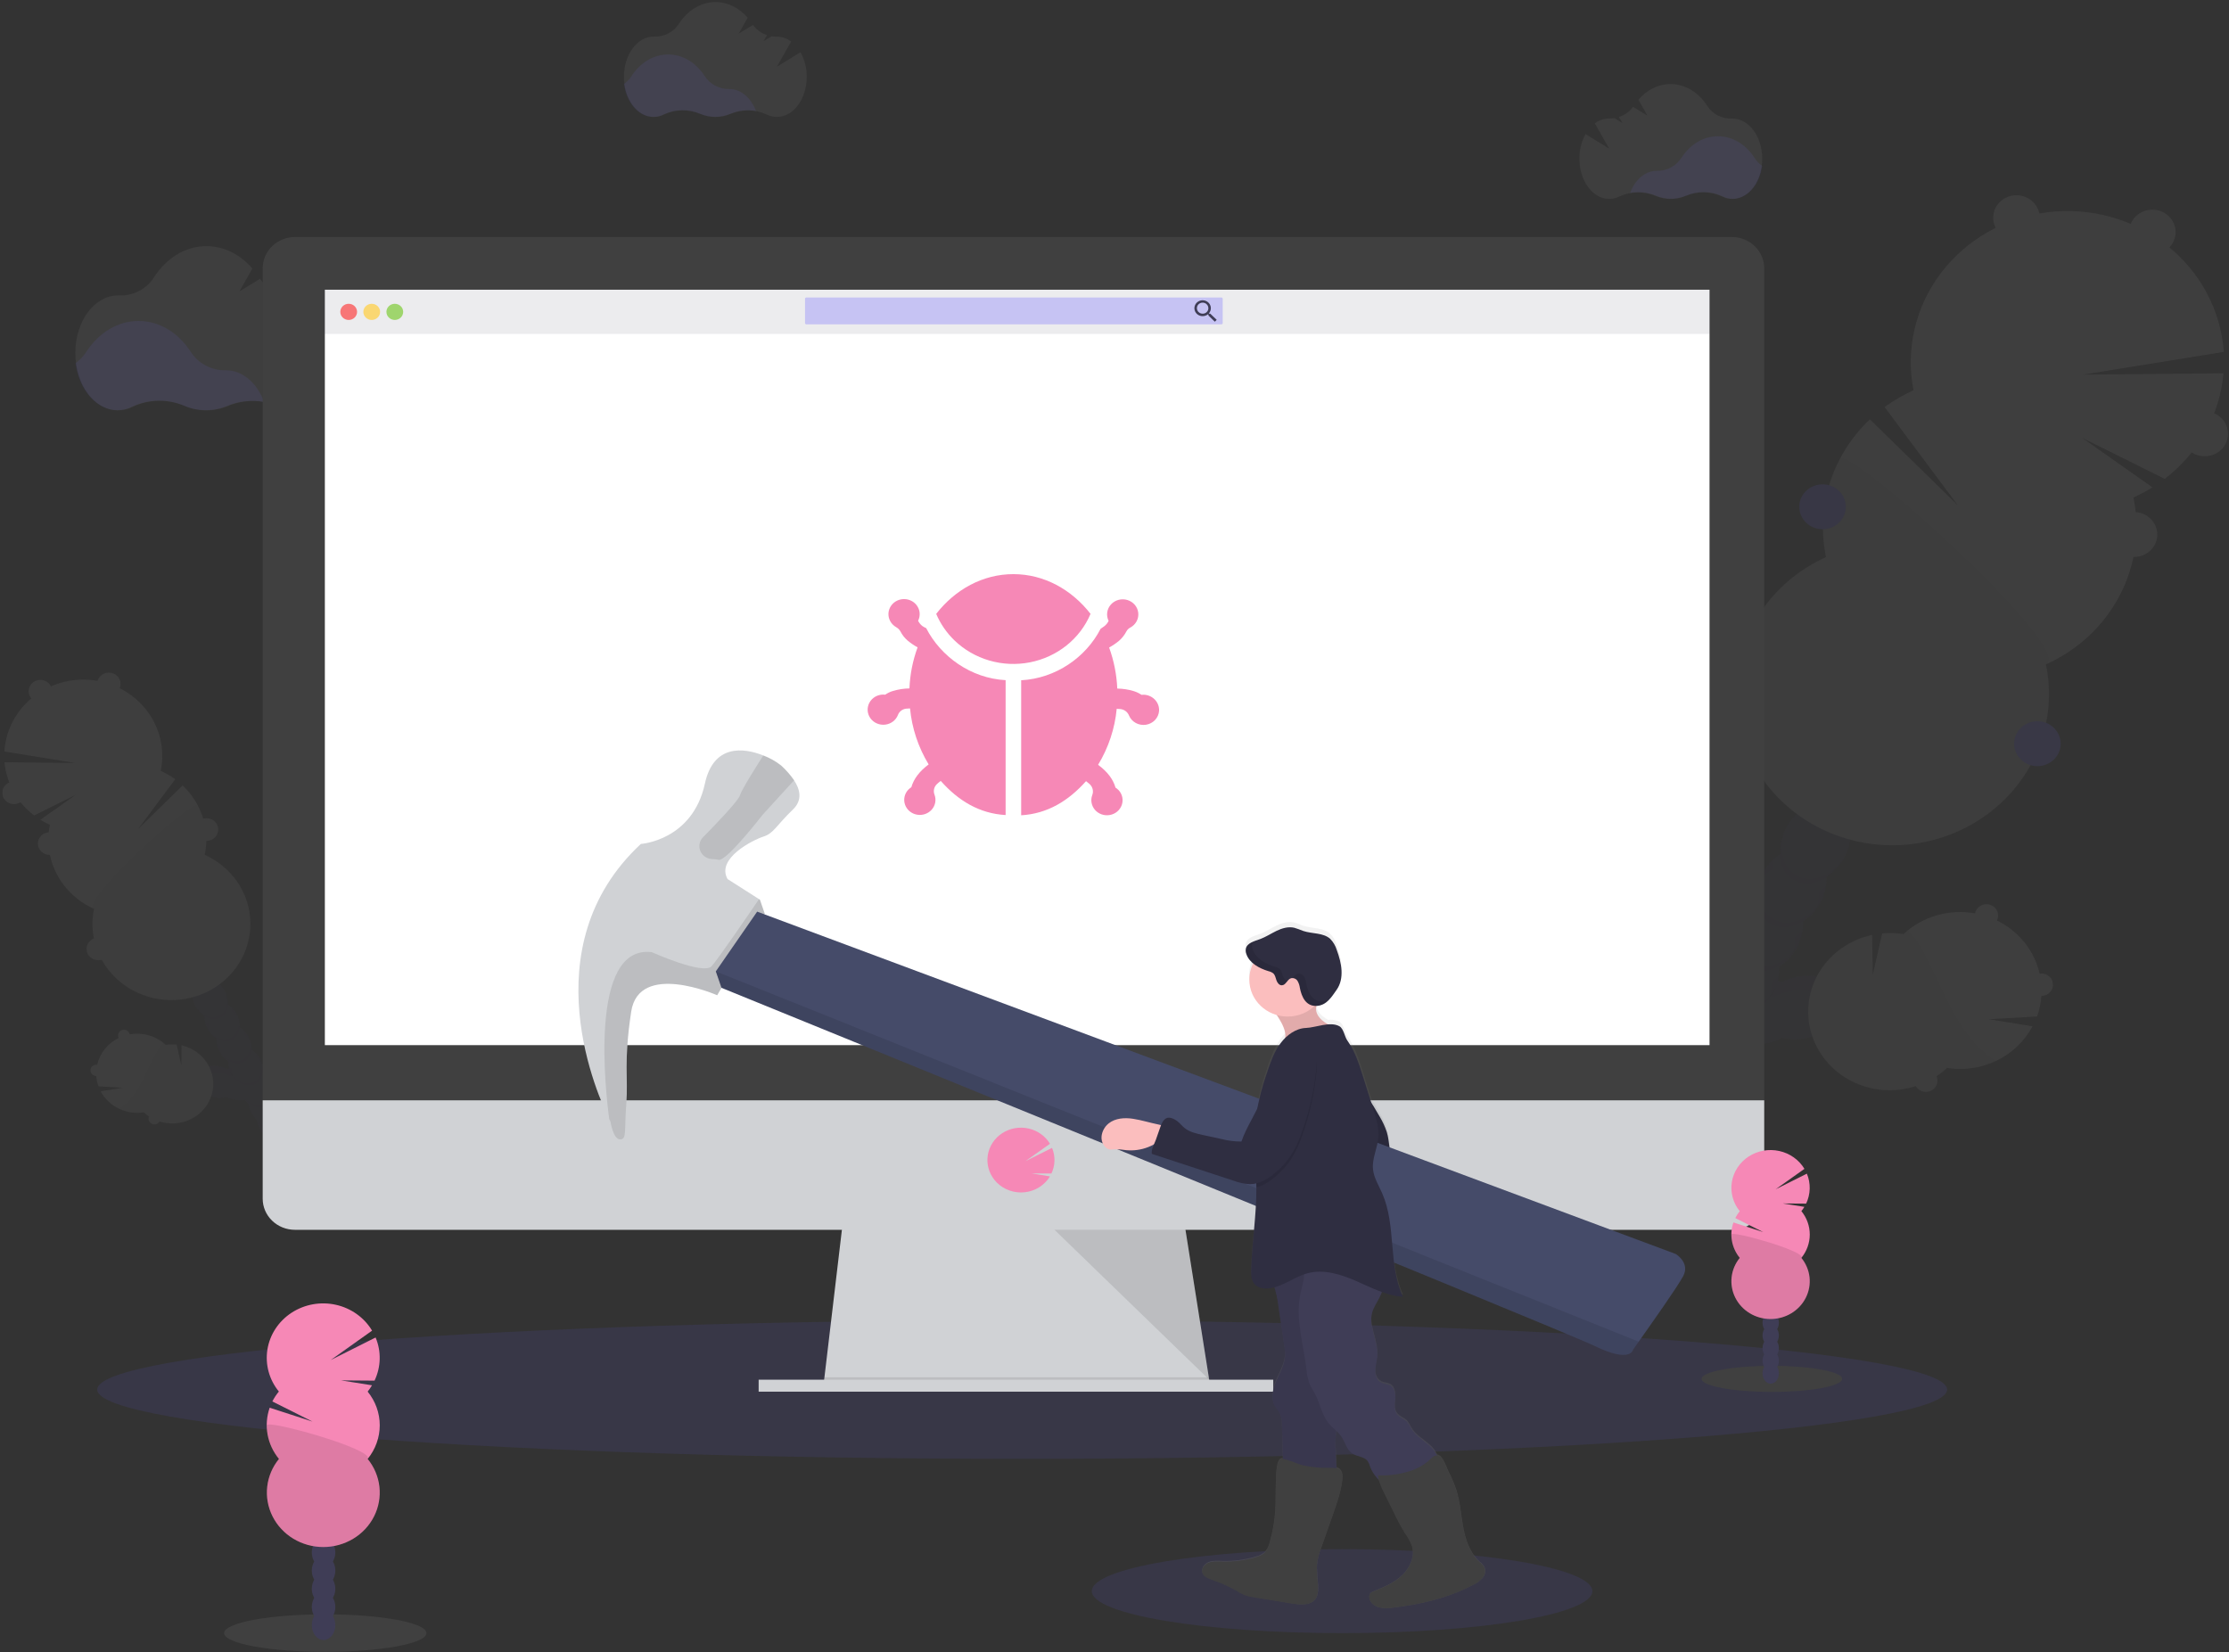 <svg width="920" height="682" viewBox="0 0 920 682" fill="none" xmlns="http://www.w3.org/2000/svg">
<rect x="0" y="0" width="920" height="682" fill="#333333" stroke="none"/>
<g clip-path="url(#clip0_11_42)">
<path opacity="0.1" d="M421.889 602.181C632.734 602.181 803.657 589.377 803.657 573.583C803.657 557.788 632.734 544.984 421.889 544.984C211.044 544.984 40.121 557.788 40.121 573.583C40.121 589.377 211.044 602.181 421.889 602.181Z" fill="#6C63FF"/>
<g opacity="0.1">
<path d="M760.019 410.624C757.737 403.942 748.485 400.866 739.359 403.76C738.044 404.174 736.771 404.705 735.559 405.346C734.975 405.19 734.373 405.052 733.762 404.948C734.261 403.026 734.452 401.041 734.328 399.063C737.476 397.032 740.03 394.253 741.745 390.995C743.459 387.737 744.277 384.108 744.119 380.457C747.259 378.419 749.804 375.639 751.512 372.381C753.22 369.124 754.034 365.498 753.875 361.851C757.038 359.839 759.59 357.052 761.268 353.774C765.669 345.368 763.846 335.922 757.189 332.672C750.533 329.422 741.559 333.608 737.158 342.014C735.413 345.258 734.597 348.893 734.795 352.543C731.656 354.581 729.11 357.361 727.402 360.619C725.694 363.877 724.881 367.502 725.04 371.15C721.9 373.187 719.355 375.968 717.647 379.225C715.939 382.483 715.126 386.109 715.285 389.756C712.138 391.791 709.585 394.571 707.871 397.83C706.156 401.09 705.338 404.719 705.493 408.371C702.33 410.382 699.778 413.17 698.101 416.448C697.273 418.028 696.646 419.698 696.232 421.422C695.129 419.866 693.784 418.484 692.244 417.323C692.068 415.999 691.767 414.694 691.346 413.423C688.345 404.61 680.297 399.237 673.38 401.438C666.463 403.639 663.265 412.557 666.266 421.37C667.494 425.149 669.857 428.491 673.057 430.972C673.233 432.296 673.533 433.601 673.955 434.872C675.698 439.985 679.138 443.937 683.072 445.921C682.724 447.025 682.475 448.156 682.327 449.301C678.617 452.744 676.229 457.299 675.554 462.222C671.841 465.666 669.453 470.226 668.781 475.152C666.943 476.855 665.423 478.852 664.289 481.054C659.879 489.46 661.702 498.915 668.359 502.156C675.015 505.397 683.989 501.229 688.399 492.814C689.562 490.62 690.322 488.248 690.645 485.803C694.355 482.361 696.743 477.805 697.418 472.882C701.131 469.438 703.519 464.878 704.191 459.952C707.876 456.501 710.235 451.945 710.883 447.031C714.61 443.587 717.005 439.019 717.674 434.083C718.817 433.038 719.838 431.876 720.719 430.617C724.389 431.344 728.194 431.113 731.741 429.95C733.056 429.536 734.328 429.005 735.541 428.364C739.514 429.375 743.708 429.23 747.596 427.948C756.695 425.079 762.292 417.314 760.019 410.624Z" fill="#3F3D56"/>
<g opacity="0.1">
<path d="M743.913 384.279C742.97 385.173 741.935 385.972 740.823 386.662C740.964 389.136 740.626 391.613 739.826 393.968C740.533 393.025 741.163 392.031 741.712 390.995C742.826 388.889 743.57 386.62 743.913 384.279Z" fill="black"/>
<path d="M753.668 365.673C752.725 366.567 751.69 367.366 750.578 368.056C750.719 370.53 750.381 373.007 749.581 375.361C750.29 374.417 750.921 373.42 751.467 372.38C752.577 370.276 753.321 368.01 753.668 365.673Z" fill="black"/>
<path d="M731.544 358.748C731.461 357.473 731.512 356.192 731.696 354.927C729.952 356.585 728.501 358.509 727.403 360.62C726.86 361.661 726.404 362.742 726.037 363.853C727.524 361.833 729.392 360.101 731.544 358.748Z" fill="black"/>
<path d="M669.625 471.348C670.41 470.292 671.297 469.312 672.275 468.419C672.428 467.243 672.69 466.083 673.057 464.952C672.276 465.964 671.587 467.04 671 468.167C670.457 469.191 669.997 470.255 669.625 471.348Z" fill="black"/>
<path d="M676.398 458.435C677.183 457.38 678.07 456.399 679.048 455.506C679.195 454.361 679.444 453.23 679.794 452.126C679.048 453.109 678.387 454.15 677.817 455.237C677.262 456.268 676.788 457.336 676.398 458.435Z" fill="black"/>
<path d="M734.148 402.885C733.211 403.779 732.178 404.575 731.067 405.26C731.19 407.238 731 409.222 730.501 411.144C731.107 411.245 731.707 411.378 732.298 411.543C733.511 410.901 734.783 410.37 736.098 409.957C745.242 407.062 754.485 410.139 756.758 416.82C757.322 418.5 757.421 420.292 757.046 422.02C760.055 418.606 761.303 414.446 760.01 410.633C757.728 403.951 748.476 400.875 739.349 403.769C738.035 404.183 736.762 404.714 735.55 405.355C734.966 405.199 734.364 405.06 733.753 404.956C733.924 404.263 734.05 403.578 734.148 402.885Z" fill="black"/>
<path d="M666.284 477.839C665.503 478.851 664.814 479.927 664.227 481.054C663.681 482.099 663.218 483.182 662.843 484.295C663.645 483.235 664.547 482.248 665.538 481.349C665.677 480.159 665.926 478.985 666.284 477.839Z" fill="black"/>
<path d="M721.743 377.355C721.661 376.079 721.712 374.798 721.896 373.533C720.152 375.191 718.701 377.115 717.602 379.226C717.06 380.268 716.603 381.348 716.237 382.459C717.724 380.439 719.592 378.707 721.743 377.355Z" fill="black"/>
<path d="M707.649 453.236C707.472 454.525 707.171 455.796 706.751 457.031C707.454 456.085 708.081 455.088 708.628 454.05C709.217 452.937 709.707 451.777 710.093 450.584C709.357 451.533 708.54 452.42 707.649 453.236Z" fill="black"/>
<path d="M694.103 479.078C693.927 480.368 693.626 481.638 693.205 482.874C693.914 481.929 694.545 480.933 695.091 479.893C695.677 478.778 696.166 477.618 696.556 476.426C695.82 477.377 694.999 478.265 694.103 479.078Z" fill="black"/>
<path d="M700.876 466.148C700.7 467.438 700.399 468.708 699.978 469.944C700.694 469.015 701.336 468.036 701.9 467.015C702.489 465.901 702.979 464.742 703.365 463.548C702.612 464.481 701.78 465.351 700.876 466.148Z" fill="black"/>
<path d="M714.422 440.314C714.246 441.601 713.945 442.869 713.524 444.101C714.229 443.159 714.857 442.165 715.402 441.129C715.997 439.996 716.49 438.816 716.875 437.602C716.143 438.575 715.322 439.483 714.422 440.314Z" fill="black"/>
<path d="M670.074 407.634C677.009 405.442 685.058 410.806 688.04 419.62C688.461 420.894 688.761 422.202 688.938 423.528C690.478 424.689 691.823 426.071 692.927 427.627C693.34 425.9 693.968 424.227 694.795 422.644C695.11 422.055 695.451 421.491 695.801 420.911C694.782 419.55 693.573 418.331 692.208 417.288C692.032 415.965 691.731 414.659 691.31 413.389C688.31 404.575 680.261 399.202 673.344 401.403C669.392 402.651 666.661 406.092 665.601 410.442C666.817 409.15 668.358 408.183 670.074 407.634Z" fill="black"/>
<path d="M702.233 414.567C702.153 413.294 702.208 412.016 702.394 410.754C700.644 412.41 699.191 414.334 698.092 416.448C697.548 417.485 697.091 418.563 696.726 419.671C698.217 417.655 700.084 415.924 702.233 414.567Z" fill="black"/>
<path d="M711.988 395.952C711.909 394.679 711.963 393.402 712.15 392.139C710.398 393.79 708.944 395.712 707.847 397.824C707.305 398.865 706.848 399.946 706.481 401.057C707.968 399.037 709.836 397.305 711.988 395.952Z" fill="black"/>
<path d="M687.33 491.999C687.154 493.292 686.853 494.565 686.432 495.804C687.909 493.831 689.04 491.638 689.783 489.313C689.048 490.276 688.228 491.175 687.33 491.999Z" fill="black"/>
</g>
<path d="M773.332 324.638C776.498 322.629 779.05 319.841 780.724 316.561C785.135 308.155 783.311 298.7 776.655 295.45C769.999 292.201 761.025 296.386 756.615 304.801C754.868 308.054 754.055 311.699 754.261 315.357C751.122 317.394 748.576 320.175 746.868 323.432C745.16 326.69 744.347 330.316 744.506 333.963C741.338 335.97 738.785 338.759 737.113 342.04C736.572 343.069 736.119 344.138 735.757 345.238C738.102 341.962 741.503 339.524 745.431 338.305C745.878 339.64 746.595 340.876 747.541 341.941C748.487 343.007 749.642 343.881 750.941 344.513C752.239 345.145 753.654 345.522 755.105 345.623C756.555 345.723 758.012 345.545 759.39 345.099C760.717 348.867 760.717 352.952 759.39 356.72C760.092 355.787 760.717 354.802 761.259 353.774C763.001 350.529 763.814 346.894 763.612 343.244C766.755 341.21 769.304 338.431 771.012 335.172C772.72 331.914 773.532 328.286 773.367 324.638H773.332Z" fill="#3F3D56"/>
<path d="M880.55 205.357C883.258 204.138 885.875 202.739 888.383 201.171L859.342 180.702L893.476 197.661C900.382 192.369 906.095 185.772 910.265 178.275C914.435 170.779 916.976 162.539 917.73 154.062L859.719 154.634L917.855 145.257C917.254 136.771 914.861 128.494 910.824 120.933C906.786 113.372 901.188 106.688 894.375 101.29C887.562 95.892 879.677 91.895 871.204 89.545C862.731 87.194 853.85 86.54 845.105 87.621C836.361 88.703 827.938 91.498 820.354 95.835C812.77 100.171 806.185 105.958 801.003 112.839C795.822 119.721 792.153 127.551 790.223 135.85C788.293 144.149 788.142 152.741 789.779 161.099C785.562 162.99 781.569 165.315 777.868 168.032L808.185 208.702L771.786 173.101C764.105 180.379 758.425 189.389 755.262 199.317C752.098 209.245 751.55 219.777 753.668 229.96C742.673 234.912 733.343 242.747 726.745 252.572C720.147 262.396 716.546 273.813 716.355 285.519C716.164 297.224 719.39 308.745 725.664 318.765C731.939 328.785 741.008 336.9 751.837 342.183C762.665 347.465 774.816 349.703 786.9 348.639C798.984 347.576 810.514 343.254 820.173 336.168C829.831 329.081 837.229 319.517 841.52 308.567C845.811 297.617 846.823 285.723 844.439 274.244C857.597 268.336 868.312 258.33 874.862 245.835C881.412 233.34 883.415 219.083 880.55 205.357Z" fill="#A6A6A6"/>
<path opacity="0.1" d="M759.39 189.481C752.819 201.969 750.809 216.232 753.686 229.96C742.691 234.912 733.361 242.747 726.763 252.572C720.165 262.396 716.564 273.814 716.373 285.519C716.182 297.224 719.408 308.745 725.683 318.765C731.957 328.785 741.026 336.9 751.855 342.183C762.683 347.466 774.834 349.703 786.918 348.639C799.002 347.576 810.532 343.254 820.191 336.168C829.849 329.082 837.247 319.517 841.538 308.567C845.829 297.617 846.841 285.723 844.457 274.245C857.15 268.56 762.642 183.232 759.39 189.481Z" fill="black"/>
<path d="M832.276 99.136C837.58 99.136 841.879 94.988 841.879 89.872C841.879 84.755 837.58 80.607 832.276 80.607C826.973 80.607 822.674 84.755 822.674 89.872C822.674 94.988 826.973 99.136 832.276 99.136Z" fill="#A6A6A6"/>
<path d="M888.365 105.081C893.668 105.081 897.968 100.933 897.968 95.817C897.968 90.7 893.668 86.552 888.365 86.552C883.062 86.552 878.762 90.7 878.762 95.817C878.762 100.933 883.062 105.081 888.365 105.081Z" fill="#A6A6A6"/>
<path d="M909.995 188.328C915.299 188.328 919.598 184.18 919.598 179.064C919.598 173.948 915.299 169.8 909.995 169.8C904.692 169.8 900.393 173.948 900.393 179.064C900.393 184.18 904.692 188.328 909.995 188.328Z" fill="#A6A6A6"/>
<path d="M880.802 229.9C886.105 229.9 890.404 225.752 890.404 220.635C890.404 215.519 886.105 211.371 880.802 211.371C875.498 211.371 871.199 215.519 871.199 220.635C871.199 225.752 875.498 229.9 880.802 229.9Z" fill="#A6A6A6"/>
<path d="M840.918 316.241C846.221 316.241 850.52 312.093 850.52 306.977C850.52 301.86 846.221 297.712 840.918 297.712C835.614 297.712 831.315 301.86 831.315 306.977C831.315 312.093 835.614 316.241 840.918 316.241Z" fill="#6C63FF"/>
<path opacity="0.1" d="M840.918 316.241C846.221 316.241 850.52 312.093 850.52 306.977C850.52 301.86 846.221 297.712 840.918 297.712C835.614 297.712 831.315 301.86 831.315 306.977C831.315 312.093 835.614 316.241 840.918 316.241Z" fill="#A6A6A6"/>
<path d="M752.24 218.452C757.543 218.452 761.842 214.304 761.842 209.187C761.842 204.071 757.543 199.923 752.24 199.923C746.936 199.923 742.637 204.071 742.637 209.187C742.637 214.304 746.936 218.452 752.24 218.452Z" fill="#6C63FF"/>
<path opacity="0.1" d="M752.24 218.452C757.543 218.452 761.842 214.304 761.842 209.187C761.842 204.071 757.543 199.923 752.24 199.923C746.936 199.923 742.637 204.071 742.637 209.187C742.637 214.304 746.936 218.452 752.24 218.452Z" fill="black"/>
<path opacity="0.1" d="M742 361.565C735.613 358.454 733.681 349.64 737.409 341.511C737.212 341.841 737.023 342.179 736.843 342.534C732.433 350.94 734.256 360.386 740.913 363.636C747.569 366.886 756.543 362.7 760.944 354.294C761.133 353.947 761.294 353.592 761.456 353.245C756.884 360.967 748.377 364.685 742 361.565Z" fill="black"/>
<path opacity="0.1" d="M732.514 379.66C726.136 376.549 724.196 367.735 727.932 359.598C727.735 359.936 727.537 360.274 727.358 360.62C722.947 369.026 724.77 378.481 731.427 381.722C738.083 384.964 747.057 380.795 751.467 372.38C751.647 372.034 751.818 371.687 751.979 371.332C747.398 379.053 738.9 382.771 732.514 379.66Z" fill="black"/>
<path opacity="0.1" d="M723.028 397.746C716.65 394.635 714.71 385.821 718.447 377.693C718.249 378.022 718.052 378.36 717.872 378.715C713.461 387.121 715.294 396.568 721.95 399.817C728.606 403.067 737.571 398.881 741.982 390.475C742.161 390.129 742.332 389.773 742.494 389.427C737.921 397.148 729.415 400.866 723.028 397.746Z" fill="black"/>
<path opacity="0.1" d="M713.578 415.884C707.191 412.773 705.26 403.96 708.988 395.831C708.79 396.16 708.601 396.498 708.413 396.845C704.011 405.251 705.835 414.706 712.491 417.956C719.147 421.205 728.121 417.02 732.523 408.605C732.711 408.258 732.873 407.911 733.035 407.556C728.435 415.234 719.929 418.952 713.578 415.884Z" fill="black"/>
<path opacity="0.1" d="M704.065 433.927C697.678 430.816 695.747 422.003 699.475 413.874C699.277 414.203 699.089 414.541 698.909 414.896C694.499 423.303 696.322 432.749 702.978 435.999C709.635 439.248 718.608 435.063 723.019 426.656C723.199 426.31 723.369 425.954 723.531 425.608C718.968 433.329 710.443 437.047 704.065 433.927Z" fill="black"/>
<path opacity="0.1" d="M694.579 452.022C688.202 448.911 686.261 440.098 689.998 431.969C689.801 432.298 689.603 432.636 689.423 432.983C685.013 441.389 686.836 450.844 693.501 454.094C700.167 457.343 709.087 453.149 713.578 444.743C713.758 444.396 713.928 444.049 714.09 443.694C709.464 451.416 701.002 455.133 694.579 452.022Z" fill="black"/>
<path opacity="0.1" d="M685.094 470.109C678.716 466.998 676.776 458.184 680.512 450.055C680.315 450.393 680.126 450.722 679.937 451.078C675.536 459.484 677.359 468.93 684.016 472.18C690.672 475.43 699.646 471.244 704.047 462.838C704.236 462.491 704.398 462.136 704.559 461.789C699.987 469.511 691.48 473.229 685.094 470.109Z" fill="black"/>
<path opacity="0.1" d="M675.617 488.204C669.23 485.093 667.299 476.279 671.026 468.15C670.829 468.479 670.64 468.817 670.461 469.164C666.05 477.57 667.874 487.025 674.53 490.275C681.186 493.525 690.16 489.339 694.57 480.924C694.75 480.577 694.912 480.231 695.073 479.876C690.501 487.597 681.994 491.28 675.617 488.204Z" fill="black"/>
<path opacity="0.1" d="M669.383 500.094C663.005 496.974 661.065 488.169 664.802 480.031C664.604 480.369 664.406 480.707 664.227 481.054C659.816 489.46 661.64 498.915 668.296 502.156C674.952 505.397 683.926 501.229 688.336 492.814C688.516 492.467 688.687 492.121 688.848 491.765C684.267 499.487 675.761 503.205 669.383 500.094Z" fill="black"/>
<path d="M840.765 419.576C841.755 416.838 842.359 413.985 842.562 411.092C843.221 411.09 843.874 410.958 844.478 410.702C845.082 410.446 845.625 410.073 846.073 409.606C846.521 409.138 846.864 408.587 847.081 407.986C847.298 407.385 847.384 406.747 847.334 406.112C847.284 405.478 847.099 404.86 846.79 404.297C846.481 403.735 846.055 403.24 845.539 402.844C845.022 402.447 844.427 402.158 843.79 401.993C843.152 401.829 842.486 401.793 841.834 401.888C840.766 397.198 838.629 392.796 835.577 389.002C832.526 385.208 828.636 382.117 824.192 379.954C824.766 378.858 824.865 377.587 824.468 376.42C824.07 375.253 823.208 374.286 822.072 373.732C820.936 373.178 819.618 373.082 818.408 373.466C817.199 373.85 816.196 374.681 815.622 375.777C815.414 376.167 815.269 376.585 815.191 377.017C809.921 376.069 804.492 376.35 799.356 377.834C794.221 379.319 789.527 381.965 785.665 385.553C782.748 385.097 779.783 385.013 776.844 385.301L772.954 402.382L772.721 385.917C768.256 386.861 764.038 388.673 760.325 391.243C756.611 393.813 753.48 397.087 751.122 400.864C748.765 404.641 747.23 408.843 746.613 413.211C745.995 417.58 746.307 422.024 747.53 426.273C748.754 430.521 750.862 434.484 753.727 437.92C756.591 441.355 760.152 444.191 764.191 446.254C768.23 448.317 772.663 449.564 777.219 449.918C781.774 450.272 786.357 449.726 790.686 448.313C791.149 449.119 791.854 449.772 792.707 450.185C793.587 450.616 794.583 450.775 795.56 450.64C796.536 450.505 797.446 450.083 798.165 449.431C798.884 448.779 799.377 447.929 799.577 446.997C799.777 446.065 799.674 445.096 799.283 444.223C800.815 443.208 802.257 442.071 803.594 440.826C810.607 441.926 817.801 440.855 824.144 437.768C830.488 434.681 835.655 429.735 838.906 423.641L820.805 420.703L840.765 419.576Z" fill="#A6A6A6"/>
<g opacity="0.1">
<path d="M812.802 427.87C806.119 419.359 802.022 409.281 797.306 399.609C795.413 395.64 793.293 391.774 790.956 388.031L787.416 384.053C786.824 384.539 786.231 385.041 785.62 385.57C782.704 385.115 779.738 385.03 776.799 385.319L772.909 402.4L772.676 385.934C768.211 386.878 763.994 388.691 760.28 391.261C756.566 393.831 753.435 397.104 751.077 400.881C748.72 404.659 747.185 408.86 746.568 413.229C745.95 417.597 746.262 422.042 747.486 426.29C748.709 430.538 750.817 434.502 753.682 437.937C756.546 441.373 760.107 444.209 764.146 446.271C768.185 448.334 772.618 449.581 777.174 449.935C781.729 450.289 786.312 449.743 790.641 448.33C791.104 449.137 791.809 449.789 792.662 450.202C793.542 450.633 794.538 450.792 795.515 450.657C796.491 450.523 797.401 450.1 798.12 449.449C798.839 448.797 799.332 447.947 799.532 447.015C799.732 446.083 799.629 445.114 799.238 444.24C800.77 443.225 802.212 442.089 803.549 440.843C810.415 441.915 817.457 440.91 823.707 437.966C819.535 435.185 815.853 431.777 812.802 427.87Z" fill="black"/>
</g>
<path d="M694.454 391.298C694.824 390.592 695 389.806 694.966 389.015C694.931 388.224 694.687 387.454 694.256 386.781C693.825 386.107 693.222 385.551 692.505 385.166C691.788 384.781 690.98 384.58 690.16 384.582C688.798 377.618 685.106 371.276 679.65 366.531C680.529 363.222 680.863 359.8 680.638 356.391L662.987 353.488L680.126 352.448C679.818 350.895 679.395 349.366 678.859 347.872C679.527 347.429 680.07 346.834 680.44 346.139C680.873 345.311 681.038 344.376 680.914 343.456C680.79 342.537 680.383 341.674 679.746 340.98C679.108 340.285 678.27 339.792 677.338 339.562C676.407 339.332 675.425 339.377 674.521 339.691C669.982 333.503 663.339 329.045 655.746 327.091C648.154 325.137 640.092 325.811 632.961 328.996C625.831 332.181 620.082 337.675 616.714 344.524C613.346 351.373 612.571 359.144 614.525 366.487C613.485 366.91 612.638 367.679 612.135 368.654C611.695 369.493 611.53 370.442 611.662 371.374C611.795 372.306 612.219 373.177 612.877 373.871C613.536 374.564 614.398 375.048 615.349 375.257C616.299 375.466 617.294 375.391 618.199 375.041C619.922 377.832 622.068 380.359 624.568 382.537C622.748 389.381 623.297 396.612 626.131 403.128L649.8 397.2L628.691 407.911C632.423 413.633 637.916 418.087 644.401 420.649C650.886 423.211 658.039 423.754 664.859 422.201C671.679 420.649 677.826 417.078 682.44 411.99C687.054 406.901 689.904 400.548 690.591 393.82C691.404 393.752 692.186 393.485 692.862 393.044C693.538 392.602 694.086 392.002 694.454 391.298Z" fill="#6C63FF"/>
<path opacity="0.1" d="M694.454 391.299C694.824 390.592 695 389.806 694.966 389.015C694.931 388.224 694.687 387.454 694.256 386.781C693.825 386.107 693.222 385.551 692.505 385.166C691.788 384.781 690.98 384.58 690.16 384.582C688.798 377.618 685.106 371.276 679.65 366.531C679.794 365.985 679.919 365.447 680.027 364.901C679.401 365.339 678.82 365.836 678.293 366.383C675.105 369.754 673.47 374.287 670.317 377.693C666.598 381.714 661.029 383.811 655.468 384.374C649.908 384.938 644.312 384.114 638.823 383.083C634.278 382.216 629.67 381.211 625.062 381.636C624.612 381.636 624.163 381.731 623.75 381.8C624.02 382.052 624.289 382.303 624.567 382.546C622.748 389.39 623.297 396.621 626.131 403.137L649.8 397.2L628.691 407.912C632.423 413.633 637.916 418.087 644.401 420.649C650.886 423.211 658.039 423.754 664.859 422.201C671.679 420.649 677.826 417.078 682.44 411.99C687.054 406.901 689.903 400.548 690.591 393.82C691.404 393.753 692.186 393.485 692.862 393.044C693.538 392.602 694.086 392.002 694.454 391.299Z" fill="black"/>
</g>
<g opacity="0.1">
<path d="M81.316 443.902C82.466 440.531 87.128 438.98 91.727 440.436C92.388 440.645 93.029 440.912 93.64 441.233C93.937 441.155 94.242 441.086 94.539 441.034C94.286 440.066 94.189 439.066 94.251 438.07C92.672 437.04 91.392 435.638 90.532 433.997C89.673 432.356 89.261 430.53 89.338 428.693C87.745 427.682 86.461 426.279 85.619 424.629C84.741 422.994 84.329 421.164 84.424 419.325C82.832 418.309 81.549 416.903 80.705 415.252C78.495 411.023 79.394 406.265 82.762 404.618C86.131 402.972 90.64 405.095 92.859 409.324C93.735 410.962 94.144 412.796 94.045 414.637C95.628 415.66 96.911 417.06 97.772 418.701C98.632 420.341 99.041 422.168 98.958 424.005C100.541 425.031 101.823 426.432 102.684 428.074C103.544 429.716 103.953 431.543 103.872 433.381C105.455 434.405 106.738 435.805 107.599 437.445C108.459 439.086 108.868 440.913 108.785 442.75C110.38 443.765 111.667 445.17 112.513 446.823C112.917 447.622 113.219 448.466 113.411 449.336C113.965 448.55 114.64 447.852 115.415 447.265C115.507 446.596 115.663 445.938 115.882 445.297C117.4 440.86 121.451 438.157 124.945 439.231C128.44 440.306 130.039 444.838 128.538 449.275C127.918 451.181 126.728 452.866 125.116 454.12C125.023 454.785 124.866 455.44 124.649 456.078C123.912 458.43 122.269 460.421 120.059 461.642C120.232 462.209 120.358 462.789 120.436 463.375C121.363 464.234 122.132 465.239 122.709 466.348C123.296 467.454 123.679 468.65 123.84 469.883C124.771 470.741 125.543 471.747 126.122 472.856C126.709 473.962 127.092 475.159 127.254 476.392C128.187 477.251 128.959 478.26 129.536 479.373C131.754 483.602 130.838 488.368 127.487 489.998C124.137 491.627 119.61 489.53 117.391 485.292C116.806 484.185 116.423 482.989 116.259 481.756C114.387 480.024 113.183 477.728 112.846 475.248C110.974 473.516 109.77 471.22 109.432 468.739C108.502 467.881 107.73 466.876 107.15 465.767C106.569 464.658 106.187 463.463 106.019 462.231C105.091 461.372 104.323 460.367 103.746 459.259C103.158 458.153 102.775 456.956 102.614 455.723C102.036 455.203 101.52 454.622 101.078 453.99C99.23 454.354 97.315 454.241 95.527 453.66C94.863 453.447 94.219 453.177 93.604 452.854C91.607 453.366 89.496 453.294 87.541 452.646C82.987 451.182 80.175 447.273 81.316 443.902Z" fill="#3F3D56"/>
<g opacity="0.1">
<path d="M89.427 430.617C89.904 431.07 90.427 431.473 90.99 431.822C90.914 433.066 91.085 434.313 91.493 435.496C91.132 435.023 90.814 434.522 90.541 433.997C89.979 432.937 89.603 431.795 89.427 430.617Z" fill="black"/>
<path d="M84.514 421.257C84.993 421.705 85.516 422.106 86.077 422.453C86.001 423.701 86.172 424.95 86.58 426.136C85.492 424.695 84.783 423.021 84.514 421.257Z" fill="black"/>
<path d="M95.679 417.765C95.722 417.123 95.698 416.478 95.608 415.841C96.486 416.678 97.217 417.646 97.772 418.71C98.044 419.235 98.272 419.779 98.455 420.339C97.707 419.32 96.765 418.446 95.679 417.765Z" fill="black"/>
<path d="M126.85 474.494C126.457 473.962 126.012 473.469 125.52 473.02C125.438 472.433 125.306 471.853 125.125 471.287C125.515 471.796 125.86 472.335 126.158 472.899C126.431 473.413 126.662 473.946 126.85 474.494Z" fill="black"/>
<path d="M123.409 467.985C123.016 467.454 122.571 466.961 122.08 466.512C122.006 465.925 121.88 465.345 121.703 464.779C122.443 465.746 123.013 466.823 123.391 467.968L123.409 467.985Z" fill="black"/>
<path d="M94.35 440.011C94.822 440.46 95.343 440.859 95.904 441.198C95.837 442.195 95.934 443.195 96.191 444.162C95.889 444.214 95.589 444.28 95.293 444.362C94.678 444.042 94.035 443.775 93.371 443.564C88.772 442.108 84.11 443.66 82.969 447.031C82.683 447.869 82.63 448.766 82.816 449.631C82.077 448.881 81.551 447.959 81.29 446.955C81.029 445.952 81.041 444.9 81.325 443.902C82.475 440.531 87.137 438.98 91.736 440.436C92.397 440.645 93.038 440.912 93.649 441.233C93.946 441.155 94.251 441.086 94.548 441.034C94.461 440.697 94.395 440.355 94.35 440.011Z" fill="black"/>
<path d="M128.538 477.761C128.93 478.272 129.276 478.814 129.571 479.382C129.846 479.906 130.077 480.451 130.263 481.011C129.87 480.477 129.425 479.98 128.934 479.529C128.854 478.93 128.721 478.339 128.538 477.761Z" fill="black"/>
<path d="M100.593 427.15C100.636 426.508 100.612 425.864 100.521 425.227C101.401 426.061 102.133 427.031 102.686 428.095C102.957 428.617 103.185 429.159 103.369 429.716C102.62 428.699 101.678 427.828 100.593 427.15Z" fill="black"/>
<path d="M107.698 465.368C107.782 466.016 107.93 466.654 108.138 467.275C107.39 466.285 106.819 465.18 106.45 464.008C106.823 464.496 107.241 464.951 107.698 465.368Z" fill="black"/>
<path d="M114.516 478.385C114.607 479.032 114.757 479.67 114.965 480.291C114.604 479.819 114.286 479.317 114.013 478.792C113.718 478.235 113.471 477.655 113.277 477.059C113.653 477.532 114.067 477.975 114.516 478.385Z" fill="black"/>
<path d="M111.112 471.876C111.196 472.524 111.343 473.162 111.552 473.783C111.194 473.308 110.876 472.807 110.6 472.284C110.303 471.727 110.057 471.148 109.863 470.551C110.238 471.027 110.656 471.471 111.112 471.876Z" fill="black"/>
<path d="M104.285 458.851C104.368 459.502 104.515 460.143 104.725 460.766C104.384 460.291 104.084 459.789 103.827 459.267C103.526 458.712 103.276 458.132 103.081 457.534C103.44 458.007 103.843 458.448 104.285 458.851Z" fill="black"/>
<path d="M126.625 442.394C123.131 441.285 119.079 443.989 117.57 448.46C117.352 449.101 117.196 449.759 117.103 450.428C116.326 451.011 115.648 451.707 115.091 452.49C114.883 451.619 114.566 450.775 114.148 449.977C113.995 449.682 113.825 449.396 113.645 449.11C114.155 448.427 114.759 447.815 115.441 447.291C115.534 446.622 115.69 445.964 115.909 445.323C117.427 440.886 121.478 438.182 124.972 439.257C125.974 439.628 126.86 440.243 127.543 441.042C128.226 441.84 128.683 442.796 128.871 443.815C128.26 443.164 127.487 442.675 126.625 442.394Z" fill="black"/>
<path d="M110.42 445.887C110.463 445.245 110.439 444.6 110.348 443.963C111.229 444.798 111.96 445.767 112.513 446.831C112.784 447.356 113.013 447.901 113.196 448.461C112.45 447.439 111.507 446.566 110.42 445.887Z" fill="black"/>
<path d="M105.507 436.51C105.549 435.868 105.525 435.223 105.435 434.586C106.311 435.424 107.042 436.393 107.6 437.454C107.871 437.98 108.099 438.524 108.282 439.084C107.534 438.064 106.592 437.191 105.507 436.51Z" fill="black"/>
<path d="M117.93 484.893C118.016 485.544 118.166 486.185 118.379 486.808C118.02 486.331 117.701 485.827 117.427 485.3C117.131 484.744 116.885 484.164 116.69 483.567C117.066 484.04 117.481 484.483 117.93 484.893Z" fill="black"/>
</g>
<path d="M74.606 400.58C73.013 399.569 71.729 398.166 70.887 396.515C68.668 392.278 69.584 387.52 72.935 385.882C76.286 384.244 80.813 386.35 83.032 390.588C83.909 392.222 84.319 394.053 84.217 395.891C85.8 396.918 87.083 398.319 87.943 399.961C88.803 401.603 89.212 403.43 89.131 405.268C90.725 406.281 92.011 407.683 92.859 409.333C93.128 409.853 93.357 410.391 93.541 410.945C92.352 409.306 90.638 408.089 88.664 407.478C88.444 408.155 88.086 408.783 87.612 409.325C87.138 409.867 86.556 410.313 85.901 410.635C85.246 410.958 84.531 411.152 83.798 411.205C83.065 411.258 82.328 411.169 81.63 410.945C80.964 412.842 80.964 414.897 81.63 416.794C81.293 416.323 80.993 415.827 80.732 415.312C79.854 413.678 79.442 411.847 79.537 410.009C77.957 408.98 76.675 407.579 75.815 405.937C74.955 404.296 74.545 402.47 74.624 400.632L74.606 400.58Z" fill="#3F3D56"/>
<path d="M20.601 340.489C19.239 339.874 17.921 339.17 16.658 338.383L31.282 328.07L14.089 336.606C10.613 333.94 7.737 330.617 5.638 326.841C3.539 323.065 2.261 318.915 1.881 314.646L31.111 314.941L1.818 310.209C2.071 305.898 3.24 301.683 5.255 297.827C7.269 293.971 10.085 290.556 13.527 287.796C16.969 285.036 20.963 282.989 25.261 281.783C29.559 280.577 34.068 280.238 38.508 280.787C42.947 281.335 47.222 282.76 51.066 284.973C54.91 287.185 58.24 290.137 60.85 293.645C63.459 297.153 65.292 301.142 66.234 305.364C67.176 309.585 67.206 313.949 66.324 318.182C68.445 319.129 70.457 320.291 72.324 321.648L57.053 342.135L75.387 324.214C79.256 327.88 82.117 332.419 83.71 337.419C85.303 342.42 85.58 347.726 84.514 352.855C90.06 355.348 94.767 359.295 98.097 364.247C101.427 369.199 103.245 374.954 103.344 380.856C103.443 386.758 101.818 392.567 98.656 397.62C95.493 402.673 90.921 406.765 85.461 409.429C80.001 412.093 73.874 413.22 67.782 412.683C61.689 412.145 55.876 409.965 51.007 406.39C46.139 402.815 42.411 397.991 40.251 392.468C38.091 386.946 37.585 380.949 38.791 375.162C32.172 372.186 26.78 367.151 23.482 360.865C20.183 354.579 19.169 347.406 20.601 340.497V340.489Z" fill="#A6A6A6"/>
<path opacity="0.1" d="M81.639 332.499C84.952 338.789 85.965 345.975 84.514 352.89C90.06 355.382 94.767 359.33 98.097 364.282C101.427 369.233 103.245 374.989 103.344 380.891C103.443 386.793 101.818 392.602 98.656 397.655C95.493 402.708 90.921 406.8 85.461 409.464C80.001 412.127 73.874 413.255 67.782 412.718C61.689 412.18 55.876 409.999 51.007 406.425C46.139 402.85 42.411 398.026 40.251 392.503C38.091 386.981 37.585 380.983 38.791 375.197C32.387 372.328 79.996 329.353 81.639 332.499Z" fill="black"/>
<path d="M44.918 286.984C47.592 286.984 49.76 284.892 49.76 282.313C49.76 279.733 47.592 277.642 44.918 277.642C42.244 277.642 40.076 279.733 40.076 282.313C40.076 284.892 42.244 286.984 44.918 286.984Z" fill="#A6A6A6"/>
<path d="M16.658 289.982C19.332 289.982 21.5 287.891 21.5 285.311C21.5 282.731 19.332 280.64 16.658 280.64C13.984 280.64 11.816 282.731 11.816 285.311C11.816 287.891 13.984 289.982 16.658 289.982Z" fill="#A6A6A6"/>
<path d="M5.771 331.918C8.445 331.918 10.613 329.827 10.613 327.247C10.613 324.667 8.445 322.576 5.771 322.576C3.097 322.576 0.929 324.667 0.929 327.247C0.929 329.827 3.097 331.918 5.771 331.918Z" fill="#A6A6A6"/>
<path d="M20.476 352.864C23.15 352.864 25.317 350.773 25.317 348.193C25.317 345.613 23.15 343.522 20.476 343.522C17.802 343.522 15.634 345.613 15.634 348.193C15.634 350.773 17.802 352.864 20.476 352.864Z" fill="#A6A6A6"/>
<path d="M40.561 396.359C43.235 396.359 45.403 394.268 45.403 391.688C45.403 389.109 43.235 387.017 40.561 387.017C37.887 387.017 35.719 389.109 35.719 391.688C35.719 394.268 37.887 396.359 40.561 396.359Z" fill="#A6A6A6"/>
<path opacity="0.1" d="M40.561 396.359C43.235 396.359 45.403 394.268 45.403 391.688C45.403 389.109 43.235 387.017 40.561 387.017C37.887 387.017 35.719 389.109 35.719 391.688C35.719 394.268 37.887 396.359 40.561 396.359Z" fill="black"/>
<path d="M85.233 347.092C87.906 347.092 90.074 345.001 90.074 342.421C90.074 339.842 87.906 337.75 85.233 337.75C82.558 337.75 80.391 339.842 80.391 342.421C80.391 345.001 82.558 347.092 85.233 347.092Z" fill="#A6A6A6"/>
<path opacity="0.1" d="M85.233 347.092C87.906 347.092 90.074 345.001 90.074 342.421C90.074 339.842 87.906 337.75 85.233 337.75C82.558 337.75 80.391 339.842 80.391 342.421C80.391 345.001 82.558 347.092 85.233 347.092Z" fill="black"/>
<path opacity="0.1" d="M90.398 419.186C93.613 417.618 94.584 413.181 92.706 409.082C92.805 409.255 92.904 409.419 92.994 409.593C95.212 413.831 94.296 418.588 90.936 420.226C87.577 421.864 83.068 419.758 80.849 415.521C80.759 415.347 80.669 415.174 80.588 414.992C82.897 418.883 87.182 420.755 90.398 419.186Z" fill="black"/>
<path opacity="0.1" d="M95.167 428.303C98.383 426.734 99.362 422.289 97.485 418.198C97.584 418.363 97.683 418.536 97.772 418.71C99.991 422.947 99.075 427.705 95.715 429.343C92.356 430.981 87.846 428.875 85.628 424.637C85.529 424.464 85.448 424.282 85.367 424.109C87.676 428.017 91.969 429.872 95.167 428.303Z" fill="black"/>
<path opacity="0.1" d="M99.946 437.411C103.162 435.843 104.141 431.405 102.255 427.306C102.363 427.48 102.452 427.644 102.551 427.826C104.77 432.055 103.845 436.822 100.494 438.451C97.144 440.08 92.625 437.983 90.406 433.745C90.308 433.572 90.227 433.399 90.146 433.217C92.446 437.108 96.73 438.98 99.946 437.411Z" fill="black"/>
<path opacity="0.1" d="M104.725 446.528C107.941 444.959 108.92 440.522 107.034 436.423C107.133 436.588 107.231 436.761 107.321 436.935C109.549 441.172 108.624 445.93 105.273 447.568C101.923 449.206 97.395 447.1 95.177 442.862C95.087 442.689 95.006 442.507 94.925 442.334C97.225 446.216 101.509 448.097 104.725 446.528Z" fill="black"/>
<path opacity="0.1" d="M109.504 455.636C112.72 454.068 113.69 449.63 111.812 445.54C111.911 445.705 112.01 445.878 112.1 446.051C114.319 450.289 113.402 455.047 110.052 456.685C106.701 458.323 102.174 456.208 99.955 451.979C99.865 451.797 99.784 451.624 99.695 451.45C102.003 455.333 106.288 457.205 109.504 455.636Z" fill="black"/>
<path opacity="0.1" d="M114.283 464.753C117.499 463.184 118.469 458.747 116.591 454.648C116.69 454.822 116.789 454.986 116.879 455.16C119.098 459.397 118.181 464.155 114.831 465.793C111.48 467.431 106.953 465.325 104.734 461.087C104.644 460.914 104.554 460.741 104.474 460.559C106.782 464.415 111.067 466.322 114.283 464.753Z" fill="black"/>
<path opacity="0.1" d="M119.062 473.87C122.268 472.301 123.248 467.856 121.37 463.765C121.469 463.93 121.568 464.103 121.658 464.276C123.876 468.514 122.96 473.272 119.601 474.91C116.241 476.548 111.732 474.433 109.513 470.204C109.423 470.022 109.333 469.849 109.252 469.675C111.561 473.558 115.846 475.438 119.062 473.87Z" fill="black"/>
<path opacity="0.1" d="M123.831 482.978C127.047 481.409 128.026 476.972 126.14 472.873C126.248 473.047 126.338 473.211 126.436 473.393C128.655 477.622 127.73 482.389 124.379 484.018C121.029 485.647 116.511 483.55 114.292 479.312C114.193 479.139 114.112 478.966 114.031 478.784C116.34 482.675 120.616 484.547 123.831 482.978Z" fill="black"/>
<path opacity="0.1" d="M127.002 488.966C130.218 487.398 131.188 482.961 129.311 478.862C129.41 479.035 129.509 479.2 129.598 479.382C131.817 483.611 130.901 488.377 127.55 490.006C124.2 491.636 119.672 489.538 117.454 485.301C117.364 485.127 117.274 484.954 117.193 484.772C119.475 488.68 123.76 490.535 127.002 488.966Z" fill="black"/>
<path d="M40.642 448.409C40.143 447.03 39.841 445.593 39.744 444.136C39.411 444.135 39.083 444.068 38.779 443.939C38.475 443.81 38.202 443.622 37.977 443.386C37.751 443.151 37.579 442.873 37.47 442.57C37.361 442.267 37.318 441.946 37.343 441.627C37.368 441.307 37.462 440.996 37.617 440.713C37.773 440.43 37.987 440.181 38.247 439.981C38.507 439.782 38.807 439.636 39.127 439.553C39.448 439.47 39.783 439.452 40.112 439.5C40.651 437.138 41.728 434.921 43.264 433.01C44.801 431.099 46.759 429.541 48.996 428.45C48.706 427.898 48.657 427.256 48.857 426.668C49.057 426.08 49.492 425.592 50.065 425.313C50.638 425.034 51.302 424.986 51.912 425.179C52.522 425.372 53.027 425.792 53.317 426.344C53.422 426.54 53.495 426.751 53.532 426.968C56.19 426.498 58.926 426.645 61.513 427.399C64.1 428.152 66.464 429.49 68.408 431.301C69.892 431.067 71.403 431.026 72.899 431.18L74.857 439.777L74.902 431.483C77.129 431.98 79.229 432.907 81.076 434.208C82.921 435.508 84.475 437.156 85.644 439.052C86.812 440.948 87.57 443.052 87.872 445.238C88.175 447.424 88.015 449.646 87.403 451.771C86.792 453.896 85.74 455.88 84.312 457.602C82.885 459.325 81.11 460.75 79.096 461.793C77.082 462.836 74.87 463.475 72.593 463.671C70.316 463.867 68.021 463.616 65.848 462.933C65.611 463.336 65.259 463.664 64.833 463.878C64.389 464.094 63.886 464.173 63.394 464.105C62.902 464.036 62.443 463.824 62.081 463.496C61.718 463.167 61.468 462.739 61.366 462.27C61.264 461.8 61.314 461.312 61.509 460.87C60.739 460.352 60.015 459.772 59.344 459.137C55.811 459.689 52.187 459.148 48.992 457.592C45.797 456.035 43.195 453.542 41.558 450.471L50.676 448.989L40.642 448.409Z" fill="#A6A6A6"/>
<g opacity="0.1">
<path d="M54.727 452.586C58.096 448.253 60.161 443.226 62.533 438.356C63.483 436.352 64.55 434.401 65.731 432.515L67.527 430.513C67.833 430.764 68.129 431.016 68.426 431.276C69.91 431.041 71.421 431 72.917 431.154L74.875 439.751L74.902 431.484C77.129 431.98 79.229 432.907 81.076 434.208C82.921 435.508 84.475 437.156 85.644 439.052C86.812 440.948 87.57 443.052 87.872 445.238C88.175 447.424 88.015 449.647 87.403 451.772C86.792 453.896 85.74 455.88 84.312 457.602C82.885 459.325 81.11 460.75 79.096 461.793C77.082 462.836 74.87 463.475 72.593 463.671C70.316 463.867 68.021 463.616 65.848 462.933C65.611 463.336 65.259 463.664 64.833 463.878C64.389 464.094 63.886 464.173 63.394 464.105C62.902 464.036 62.443 463.824 62.081 463.496C61.718 463.167 61.468 462.739 61.366 462.27C61.264 461.8 61.314 461.312 61.509 460.871C60.739 460.352 60.015 459.772 59.344 459.137C55.884 459.673 52.337 459.167 49.185 457.69C51.305 456.287 53.176 454.564 54.727 452.586Z" fill="black"/>
</g>
<path d="M114.346 434.161C114.202 433.888 114.116 433.591 114.092 433.285C114.068 432.98 114.106 432.673 114.206 432.383C114.305 432.092 114.463 431.823 114.67 431.591C114.878 431.36 115.131 431.17 115.415 431.033C115.754 430.865 116.13 430.779 116.51 430.782C117.196 427.272 119.054 424.076 121.801 421.682C121.357 420.017 121.19 418.294 121.307 416.578L130.191 415.139L121.559 414.611C121.715 413.828 121.931 413.057 122.206 412.305C121.866 412.087 121.591 411.789 121.406 411.439C121.19 411.021 121.108 410.551 121.171 410.088C121.235 409.626 121.44 409.192 121.76 408.843C122.081 408.493 122.502 408.244 122.971 408.128C123.439 408.011 123.933 408.033 124.388 408.189C125.975 406.011 128.095 404.246 130.56 403.05C133.463 401.629 136.729 401.045 139.967 401.37C143.205 401.694 146.277 402.913 148.815 404.88C151.353 406.846 153.25 409.478 154.277 412.458C155.304 415.438 155.418 418.641 154.606 421.682C155.029 421.857 155.391 422.144 155.65 422.51C155.909 422.876 156.054 423.305 156.07 423.748C156.085 424.191 155.969 424.629 155.735 425.011C155.501 425.392 155.16 425.702 154.75 425.903C154.443 426.053 154.107 426.138 153.763 426.153C153.419 426.168 153.076 426.112 152.756 425.989C151.889 427.391 150.808 428.659 149.549 429.75C150.47 433.206 150.195 436.858 148.768 440.15L136.883 437.134L147.51 442.533C145.915 444.989 143.671 446.992 141.009 448.336C138.346 449.68 135.362 450.316 132.361 450.18C129.359 450.045 126.449 449.141 123.929 447.563C121.409 445.984 119.37 443.788 118.02 441.198C117.08 439.396 116.489 437.443 116.277 435.435C115.869 435.4 115.477 435.264 115.139 435.041C114.801 434.818 114.528 434.515 114.346 434.161Z" fill="#A6A6A6"/>
<path opacity="0.1" d="M114.346 434.161C114.202 433.888 114.116 433.591 114.092 433.285C114.068 432.98 114.106 432.673 114.206 432.383C114.305 432.092 114.463 431.823 114.67 431.591C114.878 431.36 115.131 431.17 115.415 431.033C115.754 430.865 116.13 430.779 116.51 430.782C117.196 427.272 119.054 424.076 121.801 421.682C121.729 421.413 121.667 421.136 121.613 420.867C121.935 421.089 122.236 421.339 122.511 421.613C124.119 423.346 124.945 425.59 126.526 427.306C128.507 429.278 131.17 430.478 134.009 430.678C136.821 430.864 139.645 430.645 142.39 430.028C144.653 429.465 146.988 429.217 149.325 429.291L149.989 429.378L149.576 429.75C150.497 433.206 150.222 436.858 148.795 440.15L136.883 437.134L147.51 442.533C145.915 444.989 143.671 446.992 141.009 448.336C138.346 449.679 135.362 450.316 132.361 450.18C129.359 450.044 126.449 449.141 123.929 447.563C121.409 445.984 119.37 443.788 118.02 441.198C117.08 439.396 116.489 437.443 116.277 435.435C115.869 435.4 115.477 435.264 115.139 435.041C114.801 434.818 114.528 434.515 114.346 434.161Z" fill="black"/>
</g>
<path opacity="0.1" d="M312.048 45.839C308.496 45.188 304.825 45.575 301.502 46.948C299.509 47.805 297.351 48.248 295.169 48.248C292.987 48.248 290.829 47.805 288.836 46.948C286.48 45.952 283.928 45.461 281.357 45.511C278.785 45.56 276.255 46.148 273.943 47.234C272.622 47.907 271.152 48.261 269.658 48.265C263.621 48.265 258.6 42.398 257.558 34.659C258.762 33.808 259.786 32.743 260.576 31.522C264.116 26.019 269.559 22.483 275.748 22.483C281.937 22.483 287.327 25.95 290.866 31.418C291.924 33.06 293.401 34.413 295.157 35.344C296.913 36.276 298.887 36.757 300.891 36.739H301.053C305.814 36.713 309.973 40.431 312.048 45.839Z" fill="#6C63FF"/>
<path opacity="0.1" d="M330.391 21.573L320.635 27.544L326.555 17.145C324.876 15.854 322.799 15.141 320.653 15.117H320.5C319.824 15.125 319.147 15.076 318.479 14.97L315.165 16.998L316.584 14.51C314.248 13.726 312.225 12.257 310.799 10.307L304.861 13.886L308.598 7.326C305.14 3.314 300.469 0.853 295.34 0.853C289.187 0.853 283.662 4.388 280.159 9.891C279.111 11.535 277.63 12.882 275.868 13.795C274.106 14.708 272.124 15.155 270.125 15.091H269.829C263.038 15.091 257.522 22.518 257.522 31.695C257.522 40.873 263.038 48.291 269.829 48.291C271.322 48.287 272.793 47.933 274.113 47.26C276.426 46.173 278.956 45.585 281.528 45.538C284.1 45.49 286.652 45.983 289.007 46.983C291.001 47.837 293.158 48.278 295.34 48.278C297.521 48.278 299.679 47.837 301.673 46.983C304.009 46.004 306.537 45.522 309.083 45.57C311.63 45.618 314.136 46.194 316.431 47.26C317.742 47.915 319.195 48.26 320.671 48.265C327.471 48.265 332.978 40.838 332.978 31.669C333.001 28.149 332.112 24.678 330.391 21.573Z" fill="#A6A6A6"/>
<path opacity="0.1" d="M109.037 165.9C103.964 164.974 98.721 165.523 93.973 167.477C91.123 168.696 88.039 169.322 84.922 169.314C81.805 169.307 78.725 168.666 75.881 167.434C72.517 166.011 68.872 165.31 65.199 165.38C61.526 165.451 57.913 166.29 54.61 167.841C52.721 168.801 50.619 169.307 48.484 169.314C39.86 169.314 32.683 160.934 31.192 149.876C32.915 148.665 34.379 147.143 35.504 145.396C40.561 137.536 48.394 132.483 57.188 132.483C65.982 132.483 73.716 137.475 78.747 145.248C80.259 147.604 82.377 149.543 84.896 150.875C87.414 152.206 90.247 152.887 93.119 152.849H93.344C100.153 152.84 106.099 158.152 109.037 165.9Z" fill="#6C63FF"/>
<path opacity="0.1" d="M135.266 131.192L121.325 139.719L129.787 124.874C127.389 123.028 124.42 122.006 121.352 121.971H121.128C120.159 121.985 119.191 121.915 118.235 121.763L113.528 124.701L115.558 121.148C112.209 120.019 109.316 117.895 107.294 115.081L98.832 120.281L104.159 110.835C99.21 105.107 92.544 101.597 85.214 101.597C76.42 101.597 68.587 106.641 63.53 114.501C62.032 116.86 59.913 118.793 57.388 120.104C54.863 121.414 52.023 122.056 49.158 121.962H48.681C38.971 121.962 31.102 132.579 31.102 145.682C31.102 158.785 38.971 169.401 48.681 169.401C50.818 169.396 52.921 168.887 54.808 167.919C58.112 166.37 61.725 165.532 65.398 165.463C69.071 165.394 72.715 166.096 76.079 167.521C78.922 168.753 82.003 169.394 85.12 169.401C88.237 169.409 91.321 168.783 94.17 167.564C97.509 166.166 101.121 165.477 104.76 165.544C108.399 165.612 111.981 166.433 115.262 167.954C117.131 168.897 119.207 169.394 121.316 169.401C131.027 169.401 138.896 158.776 138.896 145.682C138.963 140.635 137.715 135.652 135.266 131.192Z" fill="#A6A6A6"/>
<path opacity="0.1" d="M672.814 79.637C676.365 78.987 680.037 79.373 683.36 80.746C685.351 81.603 687.507 82.046 689.688 82.046C691.869 82.046 694.025 81.603 696.016 80.746C698.372 79.75 700.924 79.259 703.496 79.309C706.067 79.358 708.597 79.946 710.91 81.032C712.231 81.704 713.701 82.058 715.195 82.063C721.231 82.063 726.262 76.196 727.304 68.457C726.098 67.608 725.073 66.543 724.285 65.32C720.764 59.8 715.258 56.238 709.086 56.238C702.915 56.238 697.517 59.705 693.977 65.173C692.922 66.822 691.443 68.181 689.683 69.118C687.924 70.055 685.944 70.537 683.935 70.52H683.782C679.003 70.511 674.835 74.229 672.814 79.637Z" fill="#6C63FF"/>
<path opacity="0.1" d="M654.417 55.371L664.173 61.325L658.244 50.926C659.923 49.636 662 48.923 664.146 48.898H664.307C664.984 48.905 665.661 48.856 666.329 48.75L669.634 50.778L668.215 48.291C670.567 47.52 672.61 46.056 674.054 44.105L679.973 47.728L676.228 41.167C679.695 37.155 684.312 34.694 689.495 34.694C695.648 34.694 701.173 38.23 704.676 43.733C705.724 45.377 707.204 46.724 708.966 47.638C710.729 48.551 712.71 48.998 714.71 48.932H715.033C721.833 48.932 727.34 56.359 727.34 65.537C727.34 74.714 721.833 82.132 715.033 82.132C713.54 82.126 712.07 81.772 710.748 81.101C708.436 80.014 705.905 79.427 703.333 79.379C700.761 79.331 698.209 79.824 695.855 80.824C693.863 81.678 691.707 82.119 689.527 82.119C687.346 82.119 685.19 81.678 683.198 80.824C680.86 79.845 678.331 79.363 675.783 79.411C673.235 79.459 670.727 80.035 668.43 81.101C667.12 81.757 665.667 82.102 664.191 82.106C657.4 82.106 651.884 74.68 651.884 65.511C651.836 61.98 652.707 58.494 654.417 55.371Z" fill="#A6A6A6"/>
<path opacity="0.1" d="M553.936 674.111C610.988 674.111 657.238 666.351 657.238 656.778C657.238 647.206 610.988 639.446 553.936 639.446C496.884 639.446 450.634 647.206 450.634 656.778C450.634 666.351 496.884 674.111 553.936 674.111Z" fill="#6C63FF"/>
<path d="M499.869 574.449L339.804 572.465L340.281 568.504L348.015 503.17H488.586L498.925 568.504L499.716 573.461L499.869 574.449Z" fill="#D0D2D5"/>
<path opacity="0.1" d="M499.716 573.461H419.841L339.804 572.465L340.281 568.504H498.925L499.716 573.461Z" fill="black"/>
<path d="M525.523 569.501H313.125V574.449H525.523V569.501Z" fill="#D0D2D5"/>
<path d="M728.166 110.766C728.178 107.351 726.785 104.071 724.292 101.647C721.799 99.222 718.411 97.852 714.871 97.836H121.721C119.966 97.844 118.231 98.185 116.614 98.84C114.996 99.495 113.528 100.451 112.294 101.653C111.059 102.855 110.082 104.28 109.419 105.847C108.755 107.413 108.418 109.091 108.426 110.783V457.647H728.166V110.766Z" fill="#404040"/>
<path d="M108.426 454.18V494.807C108.426 498.209 109.827 501.471 112.32 503.876C114.813 506.282 118.195 507.633 121.721 507.633H714.871C718.397 507.633 721.779 506.282 724.272 503.876C726.765 501.471 728.166 498.209 728.166 494.807V454.18H108.426Z" fill="#D0D2D5"/>
<path d="M705.592 119.588H134.081V431.406H705.592V119.588Z" fill="white"/>
<path d="M421.377 492.216C423.476 492.218 425.547 491.76 427.435 490.876C429.323 489.991 430.977 488.704 432.273 487.112C432.667 486.627 433.027 486.117 433.351 485.586L425.743 484.347L433.962 484.399C434.75 482.745 435.18 480.954 435.224 479.134C435.269 477.315 434.928 475.506 434.222 473.818L423.201 479.329L433.369 472.119C432.414 470.536 431.132 469.158 429.602 468.073C428.072 466.988 426.327 466.217 424.475 465.81C422.624 465.403 420.705 465.367 418.839 465.706C416.972 466.044 415.198 466.749 413.626 467.777C412.054 468.804 410.718 470.133 409.7 471.68C408.683 473.227 408.006 474.96 407.712 476.77C407.418 478.58 407.513 480.429 407.991 482.202C408.468 483.975 409.319 485.634 410.49 487.077C411.781 488.675 413.433 489.968 415.319 490.858C417.205 491.748 419.277 492.213 421.377 492.216Z" fill="#F688B6"/>
<path opacity="0.1" d="M435.229 507.625L499.087 569.501L489.287 507.625H435.229Z" fill="black"/>
<path opacity="0.1" d="M705.763 119.623H133.632V137.839H705.763V119.623Z" fill="#444053"/>
<path opacity="0.3" d="M504.135 122.794H332.798C332.51 122.794 332.277 123.019 332.277 123.297V133.376C332.277 133.653 332.51 133.878 332.798 133.878H504.135C504.423 133.878 504.656 133.653 504.656 133.376V123.297C504.656 123.019 504.423 122.794 504.135 122.794Z" fill="#6C63FF"/>
<path d="M499.536 129.485H499.114L498.961 129.355C499.484 128.749 499.77 127.985 499.77 127.197C499.764 126.55 499.561 125.919 499.184 125.383C498.807 124.848 498.274 124.432 497.653 124.188C497.032 123.944 496.349 123.884 495.692 124.014C495.035 124.144 494.433 124.459 493.961 124.919C493.489 125.379 493.169 125.963 493.041 126.599C492.913 127.234 492.983 127.891 493.242 128.488C493.502 129.085 493.938 129.595 494.497 129.953C495.056 130.31 495.712 130.5 496.383 130.499C497.201 130.496 497.993 130.217 498.62 129.71L498.773 129.84V130.247L501.405 132.787L502.186 132.024L499.536 129.485ZM496.383 129.485C495.914 129.486 495.454 129.354 495.063 129.103C494.672 128.853 494.367 128.496 494.186 128.078C494.005 127.66 493.957 127.2 494.047 126.756C494.138 126.311 494.363 125.903 494.694 125.582C495.026 125.261 495.448 125.043 495.908 124.954C496.369 124.865 496.846 124.909 497.28 125.082C497.714 125.255 498.084 125.548 498.345 125.925C498.606 126.301 498.746 126.744 498.746 127.197C498.748 127.497 498.689 127.795 498.571 128.073C498.453 128.351 498.279 128.604 498.06 128.817C497.84 129.029 497.579 129.198 497.291 129.313C497.003 129.427 496.695 129.486 496.383 129.485Z" fill="#3F3D56"/>
<path opacity="0.8" d="M143.917 132.067C145.827 132.067 147.375 130.573 147.375 128.731C147.375 126.888 145.827 125.394 143.917 125.394C142.007 125.394 140.459 126.888 140.459 128.731C140.459 130.573 142.007 132.067 143.917 132.067Z" fill="#FA5959"/>
<path opacity="0.8" d="M153.43 132.067C155.34 132.067 156.888 130.573 156.888 128.731C156.888 126.888 155.34 125.394 153.43 125.394C151.52 125.394 149.971 126.888 149.971 128.731C149.971 130.573 151.52 132.067 153.43 132.067Z" fill="#FED253"/>
<path opacity="0.8" d="M162.952 132.067C164.862 132.067 166.41 130.573 166.41 128.731C166.41 126.888 164.862 125.394 162.952 125.394C161.042 125.394 159.493 126.888 159.493 128.731C159.493 130.573 161.042 132.067 162.952 132.067Z" fill="#8CCF4D"/>
<path d="M450.113 253.385C442.271 243.332 430.908 236.989 418.26 236.989C405.612 236.989 394.249 243.332 386.407 253.385C388.141 257.487 390.706 261.215 393.953 264.348C397.965 268.216 402.907 271.068 408.338 272.647C413.769 274.226 419.521 274.485 425.081 273.4C430.641 272.314 435.836 269.919 440.204 266.427C444.571 262.935 447.975 258.454 450.113 253.385Z" fill="#F688B6"/>
<path d="M382.266 259.269C381.708 259.038 381.177 258.747 380.685 258.403C379.941 257.815 379.345 257.071 378.942 256.227C379.456 255.209 379.672 254.074 379.567 252.946C379.462 251.818 379.039 250.739 378.345 249.825C377.651 248.912 376.711 248.198 375.628 247.762C374.544 247.326 373.358 247.183 372.196 247.349C371.035 247.516 369.942 247.985 369.037 248.706C368.132 249.427 367.447 250.373 367.058 251.442C366.669 252.511 366.59 253.662 366.829 254.771C367.068 255.88 367.616 256.905 368.415 257.735C368.865 258.197 369.379 258.596 369.942 258.923C370.673 259.331 371.268 259.932 371.657 260.656C372.392 262.088 373.405 263.37 374.64 264.434C375.907 265.483 377.275 266.412 378.727 267.208C376.729 272.663 375.596 278.377 375.367 284.159C373.045 284.196 370.739 284.555 368.522 285.225C367.387 285.565 366.316 286.08 365.351 286.75C365.092 286.719 364.831 286.702 364.57 286.698C363.391 286.698 362.235 287.009 361.227 287.597C360.218 288.186 359.396 289.03 358.849 290.037C358.302 291.044 358.051 292.177 358.123 293.312C358.196 294.447 358.589 295.541 359.26 296.476C359.931 297.411 360.854 298.151 361.93 298.615C363.006 299.08 364.193 299.252 365.362 299.113C366.532 298.973 367.64 298.527 368.566 297.824C369.492 297.12 370.201 296.186 370.615 295.121C370.871 294.435 371.316 293.829 371.904 293.371C372.492 292.912 373.199 292.618 373.948 292.521C374.5 292.457 375.054 292.422 375.61 292.417C376.381 300.572 379.004 308.463 383.29 315.53C379.481 318.381 377.137 321.492 376.149 324.942C375.964 325.04 375.792 325.16 375.637 325.297C375.366 325.501 375.114 325.727 374.882 325.973C374.113 326.789 373.582 327.789 373.345 328.869C373.107 329.948 373.172 331.069 373.532 332.117C373.892 333.165 374.534 334.101 375.393 334.83C376.252 335.559 377.296 336.055 378.419 336.266C379.542 336.478 380.703 336.397 381.783 336.033C382.863 335.668 383.823 335.033 384.565 334.193C385.306 333.353 385.803 332.337 386.004 331.25C386.204 330.164 386.102 329.045 385.706 328.009C385.413 327.257 385.356 326.438 385.543 325.655C385.73 324.872 386.152 324.159 386.757 323.607C387.189 323.217 387.656 322.801 388.285 322.342C395.57 330.549 404.238 335.809 415.062 336.433V280.753C400.753 279.999 388.284 271.012 382.266 259.269ZM471.941 286.758C471.68 286.762 471.419 286.779 471.16 286.81C470.185 286.156 469.117 285.642 467.989 285.285C465.772 284.614 463.467 284.255 461.144 284.219C460.895 278.443 459.762 272.734 457.784 267.277C459.236 266.481 460.604 265.552 461.871 264.504C463.146 263.379 464.194 262.036 464.962 260.543C465.321 259.895 465.876 259.366 466.551 259.027C467.647 258.432 468.539 257.542 469.118 256.465C469.696 255.388 469.935 254.172 469.807 252.966C469.678 251.759 469.187 250.615 468.393 249.675C467.599 248.734 466.538 248.038 465.34 247.671C464.142 247.305 462.858 247.284 461.648 247.612C460.438 247.94 459.353 248.601 458.527 249.516C457.702 250.431 457.171 251.558 457.001 252.76C456.83 253.961 457.028 255.185 457.569 256.279C457.173 257.127 456.576 257.872 455.826 258.455C455.322 258.856 454.794 259.23 454.245 259.573C448.227 271.307 435.767 280.042 421.476 280.796V336.528C432.255 335.904 440.978 330.618 448.254 322.437C448.819 322.87 449.296 323.26 449.7 323.624C450.33 324.188 450.774 324.919 450.975 325.726C451.176 326.532 451.126 327.378 450.832 328.157C450.439 329.191 450.337 330.308 450.538 331.393C450.739 332.477 451.235 333.491 451.975 334.331C452.715 335.17 453.673 335.804 454.751 336.169C455.828 336.534 456.987 336.617 458.109 336.408C459.23 336.199 460.274 335.707 461.134 334.982C461.993 334.256 462.638 333.323 463.001 332.279C463.365 331.234 463.434 330.115 463.203 329.036C462.971 327.957 462.447 326.957 461.683 326.138C461.451 325.892 461.199 325.666 460.928 325.462C460.632 325.236 460.416 325.106 460.416 325.106C459.428 321.64 457.093 318.546 453.23 315.695C457.517 308.627 460.139 300.737 460.91 292.582C461.442 292.588 461.973 292.623 462.5 292.686C463.265 292.781 463.989 293.073 464.598 293.53C465.206 293.988 465.676 294.594 465.959 295.286C466.495 296.605 467.482 297.707 468.756 298.411C470.03 299.116 471.515 299.38 472.965 299.159C474.416 298.939 475.745 298.248 476.733 297.2C477.721 296.152 478.309 294.811 478.4 293.397C478.445 292.548 478.311 291.699 478.008 290.901C477.705 290.103 477.237 289.372 476.634 288.752C476.031 288.132 475.305 287.636 474.498 287.294C473.692 286.951 472.822 286.769 471.941 286.758Z" fill="#F688B6"/>
<path d="M612.656 646.673C612.135 645.875 611.475 645.169 610.707 644.585C606.782 641.006 604.958 635.754 603.988 630.606C603.018 625.458 602.739 620.207 601.185 615.172C600.34 612.59 599.283 610.077 598.023 607.658C597.125 605.803 595.993 602.172 594.35 600.872C594.027 600.603 593.637 600.421 593.218 600.344C592.441 598.752 591.334 597.33 589.966 596.167C587.397 593.922 584.262 592.137 582.546 589.234C582.075 588.227 581.493 587.271 580.812 586.383C579.654 585.152 577.821 584.649 576.752 583.349C575.36 581.668 575.674 579.259 575.854 577.118C576.034 574.978 575.854 572.413 573.932 571.286C572.782 570.602 571.3 570.671 570.105 570.064C568.308 569.198 567.599 567.014 567.635 565.064C567.671 563.114 568.299 561.216 568.461 559.266C568.964 553.061 564.724 546.891 566.359 540.877C566.979 538.597 568.398 536.621 569.449 534.498C569.816 533.792 570.116 533.055 570.347 532.297C573.15 533.369 576.096 534.055 579.097 534.334C574.147 523.622 575.405 511.178 573.096 499.669L573.393 499.279C575.724 496.312 577.048 492.722 577.183 489.001C577.183 484.72 575.108 480.716 574.174 476.521C573.375 472.96 573.411 469.233 572.378 465.732C571.661 463.556 570.71 461.459 569.539 459.475C568.419 457.47 567.242 455.497 566.009 453.556C564.859 449.882 563.706 446.207 562.55 442.533C560.934 437.376 559.272 432.133 556.128 427.679C554.978 426.05 554.628 422.739 552.858 421.751C551.421 421.034 549.791 420.759 548.187 420.963C545.69 419.611 543.498 417.661 543.184 414.992C543.153 414.408 543.213 413.824 543.363 413.258H543.669C547.621 412.912 549.624 409.549 551.681 406.603C555.005 401.836 553.738 395.389 551.681 389.964C551.171 388.252 550.248 386.68 548.986 385.379C546.103 382.779 541.54 383.351 537.821 382.095C536.572 381.679 535.404 381.046 534.129 380.752C531.659 380.197 529.072 380.977 526.808 382.078C524.544 383.178 522.433 384.599 520.062 385.466C517.69 386.333 514.762 387.017 514.178 389.366C514.015 390.157 514.083 390.976 514.376 391.732C514.922 393.239 515.881 394.574 517.152 395.597C516.142 397.605 515.596 399.801 515.551 402.033C515.506 404.265 515.963 406.479 516.892 408.524C517.82 410.569 519.197 412.395 520.927 413.877C522.658 415.358 524.701 416.46 526.916 417.106C527.598 418.163 528.236 419.238 528.82 420.339C529.862 422.28 530.742 424.568 530.383 426.648C529.733 427.314 529.133 428.023 528.587 428.771C526.009 432.237 524.544 436.302 523.197 440.358C521.387 445.536 519.937 450.826 518.858 456.191C516.666 460.688 513.99 464.987 512.4 469.71C509.553 469.713 506.719 469.346 503.974 468.618L496.392 466.963C493.751 466.382 491.003 465.758 488.937 464.077C487.841 463.21 486.987 462.058 485.873 461.2C484.76 460.342 482.523 459.337 481.301 460.047C481.078 460.178 480.87 460.332 480.681 460.506C479.568 458.331 478.508 456.173 477.214 454.067C475.355 451.121 472.588 448.426 469.085 447.863C466.944 447.53 464.754 448.022 462.985 449.232C460.937 450.636 459.653 453.565 461.189 455.541C461.573 455.98 461.99 456.392 462.437 456.771C463.477 457.927 464.406 459.171 465.213 460.489C468.109 464.41 472.44 467.124 477.331 468.081L477.016 468.947C476.379 470.75 475.022 472.925 475.364 474.797L509.085 485.933C511.248 486.78 513.544 487.269 515.876 487.38C516.786 487.373 517.691 487.256 518.571 487.034V488.698V488.767C518.661 500.197 516.774 511.55 516.424 522.972C516.361 525.061 516.424 527.305 517.789 528.935C519.316 530.72 522.029 531.075 524.392 530.668C524.961 530.575 525.517 530.454 526.062 530.304C526.861 533.179 527.438 536.108 527.787 539.065L530.015 554.543C530.301 556.128 530.419 557.736 530.365 559.344C530.105 562.975 528.119 566.225 526.682 569.579C525.245 572.933 524.392 576.945 526.278 580.082C526.871 581.053 527.688 581.876 528.218 582.881C528.892 584.438 529.199 586.119 529.117 587.804C529.254 592.472 529.386 597.146 529.512 601.826C529.12 601.764 528.718 601.841 528.38 602.042C526.512 603.446 526.718 610.128 526.583 612.199C526.44 615.666 526.583 619.201 526.386 622.703C526.152 627.421 525.366 632.099 524.041 636.646C523.717 638.125 523.01 639.499 521.984 640.642C520.934 641.523 519.68 642.15 518.328 642.47C513.853 643.822 509.173 644.438 504.486 644.29C502.59 644.229 500.614 644.056 498.854 644.749C497.093 645.443 495.674 647.349 496.311 649.082C496.859 650.538 498.521 651.232 500.021 651.778C503.448 652.942 506.756 654.41 509.902 656.163C511.113 656.959 512.39 657.657 513.72 658.251C514.995 658.693 516.313 659.007 517.655 659.187L533.581 661.839C536.842 662.376 540.767 662.706 542.842 660.106C543.965 658.702 544.127 656.795 544.073 655.01C543.983 651.544 543.264 648.016 543.732 644.55C544.086 642.501 544.646 640.489 545.402 638.544C546.989 633.997 548.582 629.454 550.181 624.912C551.78 620.354 553.397 615.752 554.017 610.969C554.241 609.235 554.223 607.259 552.849 606.176C552.501 605.901 552.097 605.7 551.663 605.587C551.609 601.41 551.044 597.224 551.286 593.047C551.349 592.007 551.457 590.967 551.547 589.918C552.379 590.682 553.123 591.53 553.765 592.449C555.301 594.771 555.867 597.839 558.212 599.382C560.206 600.699 563.161 600.63 564.563 602.536C565.013 603.269 565.352 604.06 565.569 604.885C566.382 606.928 567.603 608.798 569.162 610.388C569.697 612.29 570.441 614.132 571.381 615.882C572.704 618.58 574.021 621.27 575.333 623.95C576.681 626.844 578.18 629.67 579.824 632.417C581.08 634.147 582.091 636.029 582.834 638.016C584.1 642.297 582.034 646.994 578.764 650.148C575.495 653.303 571.183 655.114 566.934 656.804C566.486 656.95 566.076 657.186 565.73 657.497C565.362 657.918 565.167 658.455 565.182 659.005C565.182 661.007 566.889 662.723 568.847 663.338C570.849 663.857 572.947 663.931 574.983 663.555C586.463 662.212 597.907 659.508 608.057 654.126C609.575 653.432 610.921 652.43 612.001 651.188C612.522 650.563 612.859 649.813 612.974 649.018C613.09 648.223 612.98 647.413 612.656 646.673Z" fill="url(#paint0_linear_11_42)"/>
<path d="M564.14 452.334C566.057 455.171 567.853 458.077 569.53 461.052C570.705 463.02 571.659 465.103 572.378 467.266C573.42 470.732 573.393 474.433 574.174 477.969C575.072 482.129 577.174 486.098 577.174 490.361C577.037 494.056 575.712 497.617 573.384 500.553C571.062 503.463 568.403 506.109 565.461 508.439C558.678 491.486 554.888 473.555 554.25 455.393C554.16 452.88 554.143 450.289 555.095 447.94C555.679 446.467 558.481 442.429 560.287 444.015C560.942 444.595 561.113 447.212 561.517 448.088C562.274 449.568 563.151 450.988 564.14 452.334Z" fill="#2F2E41"/>
<path opacity="0.1" d="M564.14 452.334C566.057 455.171 567.853 458.077 569.53 461.052C570.705 463.02 571.659 465.103 572.378 467.266C573.42 470.732 573.393 474.433 574.174 477.969C575.072 482.129 577.174 486.098 577.174 490.361C577.037 494.056 575.712 497.617 573.384 500.553C571.062 503.463 568.403 506.109 565.461 508.439C558.678 491.486 554.888 473.555 554.25 455.393C554.16 452.88 554.143 450.289 555.095 447.94C555.679 446.467 558.481 442.429 560.287 444.015C560.942 444.595 561.113 447.212 561.517 448.088C562.274 449.568 563.151 450.988 564.14 452.334Z" fill="black"/>
<path d="M327.318 334.102C320.213 340.948 319.36 343.964 315.093 345.324C310.826 346.685 295.474 354.354 300.298 362.856L313.269 371.123L313.647 371.366L315.632 377.12L296.013 410.815C296.013 410.815 263.675 396.55 260.504 417.652C257.334 438.754 259.346 444.517 258.492 455.783C257.639 467.049 258.771 470.308 255.923 470.308C253.076 470.308 251.953 462.907 251.953 462.907C251.953 462.907 251.773 462.569 251.459 461.936C247.228 453.452 218.51 391.168 264.511 348.357C264.511 348.357 285.818 347.005 290.947 323.433C294.486 307.141 306.865 308.545 315.093 311.864C317.767 312.876 320.259 314.288 322.477 316.05C324.472 317.873 326.247 319.908 327.768 322.116C330.112 325.687 331.388 330.167 327.318 334.102Z" fill="#D0D2D5"/>
<path opacity="0.1" d="M313.647 371.366L315.632 377.121L296.013 410.815C296.013 410.815 263.675 396.55 260.504 417.652C257.333 438.754 259.346 444.517 258.492 455.784C257.639 467.05 258.771 470.308 255.923 470.308C253.076 470.308 251.953 462.907 251.953 462.907C251.953 462.907 251.773 462.569 251.459 461.937C250.03 451.398 242.79 389.756 269.038 393.032C269.038 393.032 290.336 402.634 293.741 398.803C296.436 395.77 308.401 378.325 313.269 371.167L313.647 371.366Z" fill="black"/>
<path opacity="0.1" d="M327.768 322.064L314.796 336.285C314.796 336.285 299.732 355.732 296.606 354.909C295.67 354.712 294.717 354.605 293.759 354.588C292.716 354.511 291.717 354.151 290.878 353.548C290.039 352.946 289.394 352.127 289.018 351.185C288.642 350.244 288.55 349.219 288.753 348.229C288.956 347.239 289.446 346.325 290.166 345.593C295.304 340.393 304.772 330.522 305.391 328.33C306.011 326.137 312.039 316.527 315.057 311.821C317.731 312.832 320.223 314.245 322.441 316.007C324.448 317.825 326.235 319.857 327.768 322.064Z" fill="black"/>
<path d="M694.768 526.664C692.567 530.911 681.294 546.839 676.362 553.798L674.054 557.074C674.054 557.074 673.155 562.828 658.433 555.696C643.71 548.564 297.792 407.747 297.792 407.747L295.448 400.953L312.515 376.297L691.651 517.617C691.651 517.617 697.616 521.178 694.768 526.664Z" fill="#454B69"/>
<path opacity="0.1" d="M676.362 553.798L674.054 557.074C674.054 557.074 673.155 562.828 658.433 555.696C643.71 548.564 297.792 407.747 297.792 407.747L295.448 400.953L676.362 553.798Z" fill="black"/>
<path d="M467.71 461.815C464.198 461.26 460.299 461.529 457.569 463.73C455.918 465.079 454.875 466.993 454.658 469.069C454.425 471.469 455.871 474.32 458.368 474.502C458.969 474.509 459.57 474.471 460.165 474.39C461.742 474.383 463.317 474.511 464.872 474.771C467.931 475.049 471.015 474.614 473.864 473.504C476.713 472.395 479.245 470.642 481.247 468.393C483.394 465.793 480.565 464.666 478.031 464.146C474.564 463.436 471.178 462.352 467.71 461.815Z" fill="#FBBEBE"/>
<path d="M527.787 540.079L530.015 555.349C530.298 556.925 530.413 558.525 530.356 560.124C530.096 563.721 528.11 566.944 526.682 570.272C525.254 573.6 524.382 577.586 526.278 580.672C526.862 581.634 527.679 582.457 528.209 583.453C528.883 584.995 529.189 586.662 529.107 588.332L529.718 609.998C536.652 610.454 543.612 610.417 550.54 609.885C550.811 609.898 551.079 609.818 551.295 609.66C551.478 609.436 551.57 609.156 551.555 608.871C551.861 603.802 550.945 598.723 551.241 593.653C551.349 591.799 551.618 589.953 551.654 588.09C551.762 580.542 547.899 573.149 549.067 565.688C549.434 563.805 549.914 561.944 550.504 560.115C554.196 547.116 553.415 533.458 552.597 520.034C552.611 519.818 552.548 519.604 552.418 519.428C552.285 519.3 552.116 519.212 551.933 519.176C548.003 518.039 543.847 517.831 539.816 518.57C535.785 519.309 531.998 520.974 528.775 523.423C527.796 524.185 525.326 524.922 524.679 525.832C523.781 527.097 524.957 528.363 525.478 529.706C526.632 533.073 527.406 536.551 527.787 540.079Z" fill="#3F3D56"/>
<path opacity="0.1" d="M527.787 540.079L530.015 555.349C530.298 556.925 530.413 558.525 530.356 560.124C530.096 563.721 528.11 566.944 526.682 570.272C525.254 573.6 524.382 577.586 526.278 580.672C526.862 581.634 527.679 582.457 528.209 583.453C528.883 584.995 529.189 586.662 529.107 588.332L529.718 609.998C536.652 610.454 543.612 610.417 550.54 609.885C550.811 609.898 551.079 609.818 551.295 609.66C551.478 609.436 551.57 609.156 551.555 608.871C551.861 603.802 550.945 598.723 551.241 593.653C551.349 591.799 551.618 589.953 551.654 588.09C551.762 580.542 547.899 573.149 549.067 565.688C549.434 563.805 549.914 561.944 550.504 560.115C554.196 547.116 553.415 533.458 552.597 520.034C552.611 519.818 552.548 519.604 552.418 519.428C552.285 519.3 552.116 519.212 551.933 519.176C548.003 518.039 543.847 517.831 539.816 518.57C535.785 519.309 531.998 520.974 528.775 523.423C527.796 524.185 525.326 524.922 524.679 525.832C523.781 527.097 524.957 528.363 525.478 529.706C526.632 533.073 527.406 536.551 527.787 540.079Z" fill="black"/>
<path d="M569.44 535.478C568.389 537.583 566.979 539.542 566.35 541.804C564.715 547.775 568.946 553.937 568.443 560.055C568.281 561.987 567.662 563.868 567.617 565.801C567.572 567.733 568.308 569.882 570.087 570.775C571.282 571.364 572.782 571.304 573.905 571.98C575.8 573.097 576.016 575.637 575.827 577.769C575.638 579.9 575.324 582.284 576.725 583.948C577.794 585.239 579.627 585.741 580.776 586.963C581.461 587.84 582.042 588.788 582.51 589.789C584.226 592.683 587.361 594.451 589.93 596.721C592.499 598.992 594.673 602.32 593.523 605.466C592.679 607.771 590.307 609.192 588.026 610.275C583.863 612.26 579.469 613.759 574.938 614.738C574.451 614.88 573.937 614.907 573.438 614.816C572.932 614.638 572.481 614.34 572.126 613.95C569.476 611.445 566.736 608.819 565.515 605.448C565.297 604.631 564.959 603.849 564.509 603.126C563.107 601.228 560.152 601.297 558.158 599.989C555.822 598.455 555.256 595.413 553.729 593.116C552.202 590.82 549.966 589.451 548.34 587.431C545.591 584.069 544.917 579.58 542.95 575.741C542.115 574.111 541.046 572.586 540.381 570.888C539.71 568.852 539.297 566.745 539.15 564.613C537.884 554.491 534.659 544.3 536.689 534.282C537.138 532.08 537.83 529.949 538.117 527.678C538.611 523.752 537.83 519.731 538.432 515.814C538.446 515.322 538.576 514.84 538.811 514.403C539.046 513.967 539.38 513.587 539.788 513.292C540.273 513.082 540.801 512.978 541.333 512.989C546.658 512.714 551.997 512.83 557.305 513.336C559.999 513.587 563.018 514.115 564.634 516.239C566.009 518.059 565.937 520.494 566.377 522.704C566.925 525.425 568.353 526.907 569.853 529.039C571.354 531.171 570.545 533.276 569.44 535.478Z" fill="#3F3D56"/>
<path d="M548.717 605.899C550.136 605.899 551.708 605.812 552.804 606.679C554.17 607.762 554.187 609.747 553.972 611.437C553.343 616.186 551.735 620.753 550.127 625.302L545.348 638.83C544.592 640.761 544.032 642.758 543.678 644.793C543.21 648.259 543.929 651.726 544.019 655.192C544.019 656.925 543.902 658.849 542.779 660.244C540.749 662.766 536.788 662.472 533.527 661.978L517.619 659.378C516.276 659.205 514.957 658.895 513.684 658.451C512.356 657.859 511.08 657.167 509.866 656.379C506.718 654.644 503.411 653.193 499.985 652.046C498.494 651.509 496.823 650.824 496.284 649.377C495.647 647.644 497.066 645.737 498.827 645.044C500.587 644.351 502.554 644.524 504.459 644.576C509.142 644.72 513.817 644.111 518.292 642.773C519.64 642.455 520.89 641.831 521.939 640.954C523.005 639.798 523.731 638.389 524.041 636.872C525.397 632.355 526.205 627.702 526.449 623.006C526.637 619.539 526.511 616.073 526.655 612.606C526.745 610.553 526.538 603.94 528.407 602.528C529.835 601.47 535.71 604.391 537.641 604.816C541.272 605.618 544.993 605.982 548.717 605.899Z" fill="#404040"/>
<path d="M601.122 615.536C602.676 620.501 602.919 625.753 603.925 630.857C604.931 635.962 606.71 641.17 610.635 644.723C611.399 645.308 612.058 646.011 612.584 646.803C612.916 647.545 613.028 648.361 612.909 649.161C612.791 649.961 612.445 650.713 611.911 651.336C610.826 652.568 609.482 653.564 607.967 654.256C597.826 659.594 586.409 662.29 574.902 663.624C572.868 663.992 570.776 663.918 568.775 663.408C566.817 662.766 565.084 661.068 565.119 659.075C565.101 658.528 565.293 657.993 565.658 657.575C566.008 657.267 566.421 657.034 566.871 656.891C571.111 655.209 575.414 653.381 578.692 650.278C581.971 647.176 584.028 642.479 582.762 638.267C582.012 636.294 580.994 634.426 579.734 632.712C578.092 629.987 576.593 627.185 575.243 624.314L571.291 616.316C570.132 613.976 568.964 611.567 568.766 608.984C573.732 609.199 578.69 608.432 583.337 606.731C585.506 605.878 587.526 604.708 589.328 603.264C590.855 602.034 592.247 599.737 594.304 601.34C595.957 602.623 596.999 606.237 597.969 608.065C599.23 610.468 600.284 612.967 601.122 615.536Z" fill="#404040"/>
<path d="M543.201 416.916C543.597 420.243 546.938 422.436 550.127 423.753L529.943 429.967C531.245 427.558 530.194 424.611 528.901 422.167C527.847 420.232 526.646 418.376 525.308 416.612C525.11 416.344 524.886 416.006 525.029 415.694C525.157 415.49 525.359 415.339 525.595 415.269C529.745 413.484 534.021 411.638 538.557 410.988C539.869 410.806 542.348 410.303 543.327 411.586C544.306 412.868 543.013 415.382 543.201 416.916Z" fill="#FBBEBE"/>
<path opacity="0.1" d="M543.201 416.916C543.597 420.243 546.938 422.436 550.127 423.753L529.943 429.967C531.245 427.558 530.194 424.611 528.901 422.167C527.847 420.232 526.646 418.376 525.308 416.612C525.11 416.344 524.886 416.006 525.029 415.694C525.157 415.49 525.359 415.339 525.595 415.269C529.745 413.484 534.021 411.638 538.557 410.988C539.869 410.806 542.348 410.303 543.327 411.586C544.306 412.868 543.013 415.382 543.201 416.916Z" fill="black"/>
<path d="M531.47 419.611C540.211 419.611 547.298 412.774 547.298 404.341C547.298 395.908 540.211 389.071 531.47 389.071C522.729 389.071 515.642 395.908 515.642 404.341C515.642 412.774 522.729 419.611 531.47 419.611Z" fill="#FBBEBE"/>
<path d="M517.753 530.001C519.289 531.777 521.993 532.124 524.356 531.734C529.88 530.867 534.398 526.941 539.806 525.529C546.435 523.796 553.451 526.023 559.712 528.753C565.973 531.482 572.198 534.819 579.043 535.287C572.854 521.976 576.393 505.961 570.473 492.537C569.027 489.252 567.006 486.089 566.682 482.536C566.278 478.125 568.56 473.87 568.91 469.485C569.234 465.576 568.012 461.685 566.844 457.959C565.401 453.383 563.958 448.807 562.514 444.231C560.898 439.11 559.236 433.901 556.101 429.499C554.942 427.878 554.592 424.594 552.831 423.615C548.986 421.474 543.157 424.169 538.989 424.317C534.821 424.464 531.021 427.324 528.586 430.556C526.008 433.971 524.544 438.035 523.197 442.056C521.051 448.044 519.449 454.199 518.409 460.454C518.274 461.39 518.157 462.326 518.068 463.271C517.169 472.171 518.481 481.123 518.553 490.067V490.127C518.643 501.471 516.756 512.746 516.406 524.082C516.37 526.153 516.424 528.415 517.753 530.001Z" fill="#2F2E41"/>
<path opacity="0.1" d="M518.58 490.075C521.679 489.321 524.481 487.389 526.889 485.274C528.974 483.474 530.826 481.437 532.404 479.208C534.391 476.211 535.987 472.989 537.156 469.614C540.482 460.59 542.595 451.192 543.444 441.649C543.677 439.049 543.749 436.258 542.141 434.196C541.239 433.079 539.971 432.289 538.543 431.955C537.116 431.622 535.614 431.764 534.282 432.359C532.162 433.355 530.787 435.374 529.512 437.307C526.987 441.137 524.445 445.02 522.819 449.284C522.101 451.173 521.571 453.114 520.87 455.012C520.158 456.884 519.336 458.715 518.409 460.498C518.274 461.434 518.157 462.37 518.068 463.314C517.232 472.214 518.508 481.132 518.58 490.075Z" fill="black"/>
<path d="M542.097 432.524C543.705 434.586 543.633 437.403 543.408 439.968C542.561 449.511 540.448 458.909 537.12 467.933C535.962 471.336 534.365 474.585 532.368 477.605C530.787 479.832 528.935 481.868 526.853 483.671C523.799 486.358 520.08 488.758 515.939 488.793C513.608 488.687 511.312 488.204 509.148 487.363L475.418 476.288C475.076 474.433 476.433 472.267 477.07 470.481L478.867 465.342C479.379 463.921 479.972 462.387 481.31 461.616C482.649 460.845 484.769 461.902 485.882 462.76C486.996 463.618 487.841 464.744 488.937 465.62C491.012 467.284 493.751 467.908 496.392 468.479L503.965 470.117C506.71 470.843 509.544 471.207 512.391 471.201C514.502 464.978 518.517 459.501 520.79 453.331C521.49 451.442 522.02 449.492 522.748 447.603C524.365 443.339 526.916 439.465 529.44 435.626C530.707 433.702 532.081 431.683 534.21 430.678C535.546 430.076 537.055 429.93 538.489 430.266C539.922 430.601 541.195 431.398 542.097 432.524Z" fill="#2F2E41"/>
<path d="M536.518 407.79C536.398 406.786 536.075 405.814 535.566 404.93C535.302 404.488 534.898 404.138 534.413 403.933C533.928 403.727 533.388 403.676 532.871 403.786C531.29 404.263 530.76 406.62 529.108 406.698C527.994 406.75 527.194 405.658 526.844 404.636C526.494 403.613 526.305 402.443 525.47 401.724C524.888 401.304 524.22 401.009 523.511 400.857C519.676 399.687 515.714 397.529 514.439 393.846C514.139 393.099 514.067 392.284 514.232 391.498C514.816 389.167 517.825 388.465 520.116 387.624C522.406 386.783 524.607 385.345 526.853 384.253C529.099 383.161 531.704 382.39 534.174 382.944C535.427 383.325 536.66 383.767 537.866 384.27C541.585 385.518 546.139 384.938 549.022 387.529C550.282 388.814 551.206 390.371 551.717 392.07C553.729 397.46 555.005 403.856 551.672 408.588C549.615 411.508 547.621 414.844 543.669 415.2C539.069 415.572 537.246 411.551 536.518 407.79Z" fill="#2F2E41"/>
<g opacity="0.1">
<path d="M529.494 402.798C529.143 401.776 528.955 400.606 528.128 399.887C527.547 399.467 526.879 399.171 526.17 399.02C522.325 397.85 518.373 395.692 517.089 392.009C516.796 391.259 516.727 390.446 516.891 389.66C516.979 389.29 517.141 388.94 517.367 388.629C515.903 389.244 514.627 390.059 514.268 391.498C514.103 392.283 514.174 393.099 514.475 393.846C515.75 397.529 519.712 399.687 523.547 400.857C524.256 401.009 524.924 401.304 525.505 401.724C526.341 402.443 526.52 403.604 526.88 404.636C527.239 405.667 528.03 406.75 529.143 406.698C530.257 406.646 530.796 405.667 531.506 404.844C530.527 404.722 529.817 403.752 529.494 402.798Z" fill="black"/>
<path d="M546.31 413.336C541.692 413.744 539.869 409.688 539.123 405.953C539.025 404.951 538.719 403.979 538.225 403.093C537.959 402.651 537.555 402.303 537.071 402.097C536.587 401.892 536.047 401.84 535.53 401.949C534.711 402.332 534.022 402.934 533.545 403.682C533.957 403.72 534.355 403.85 534.707 404.06C535.059 404.271 535.356 404.556 535.575 404.896C536.084 405.779 536.408 406.751 536.527 407.755C537.255 411.49 539.078 415.555 543.714 415.139C545.546 414.944 547.237 414.097 548.456 412.764C547.779 413.069 547.053 413.263 546.31 413.336Z" fill="black"/>
</g>
<path d="M731.328 574.545C747.347 574.545 760.333 572.135 760.333 569.163C760.333 566.191 747.347 563.781 731.328 563.781C715.309 563.781 702.323 566.191 702.323 569.163C702.323 572.135 715.309 574.545 731.328 574.545Z" fill="#404040"/>
<path d="M730.843 571.139C732.708 571.139 734.22 569.23 734.22 566.875C734.22 564.52 732.708 562.611 730.843 562.611C728.978 562.611 727.465 564.52 727.465 566.875C727.465 569.23 728.978 571.139 730.843 571.139Z" fill="#3F3D56"/>
<path d="M730.843 565.922C732.708 565.922 734.22 564.013 734.22 561.658C734.22 559.303 732.708 557.394 730.843 557.394C728.978 557.394 727.465 559.303 727.465 561.658C727.465 564.013 728.978 565.922 730.843 565.922Z" fill="#3F3D56"/>
<path d="M730.843 560.714C732.708 560.714 734.22 558.805 734.22 556.45C734.22 554.095 732.708 552.186 730.843 552.186C728.978 552.186 727.465 554.095 727.465 556.45C727.465 558.805 728.978 560.714 730.843 560.714Z" fill="#3F3D56"/>
<path d="M730.843 555.496C732.708 555.496 734.22 553.587 734.22 551.233C734.22 548.878 732.708 546.969 730.843 546.969C728.978 546.969 727.465 548.878 727.465 551.233C727.465 553.587 728.978 555.496 730.843 555.496Z" fill="#3F3D56"/>
<path d="M730.843 550.279C732.708 550.279 734.22 548.371 734.22 546.016C734.22 543.661 732.708 541.752 730.843 541.752C728.978 541.752 727.465 543.661 727.465 546.016C727.465 548.371 728.978 550.279 730.843 550.279Z" fill="#3F3D56"/>
<path d="M730.843 545.071C732.708 545.071 734.22 543.162 734.22 540.807C734.22 538.452 732.708 536.543 730.843 536.543C728.978 536.543 727.465 538.452 727.465 540.807C727.465 543.162 728.978 545.071 730.843 545.071Z" fill="#3F3D56"/>
<path d="M730.843 539.854C732.708 539.854 734.22 537.945 734.22 535.59C734.22 533.235 732.708 531.326 730.843 531.326C728.978 531.326 727.465 533.235 727.465 535.59C727.465 537.945 728.978 539.854 730.843 539.854Z" fill="#3F3D56"/>
<path d="M743.481 499.946C743.942 499.379 744.363 498.783 744.739 498.161L735.864 496.757L745.467 496.818C746.383 494.884 746.883 492.79 746.935 490.665C746.988 488.539 746.592 486.425 745.772 484.451L732.891 490.899L744.766 482.475C743.652 480.625 742.155 479.015 740.368 477.747C738.581 476.478 736.543 475.578 734.38 475.102C732.218 474.626 729.977 474.585 727.796 474.98C725.616 475.376 723.544 476.2 721.708 477.401C719.872 478.603 718.313 480.156 717.126 481.964C715.939 483.772 715.15 485.796 714.808 487.911C714.467 490.025 714.58 492.185 715.141 494.255C715.702 496.326 716.699 498.263 718.069 499.946C717.348 500.826 716.727 501.779 716.219 502.789L727.744 508.569L715.455 504.591C714.597 507.047 714.387 509.671 714.843 512.225C715.299 514.779 716.408 517.183 718.069 519.22C716.195 521.521 715.03 524.285 714.707 527.195C714.384 530.105 714.916 533.043 716.242 535.675C717.569 538.308 719.636 540.527 722.207 542.079C724.779 543.632 727.751 544.455 730.784 544.455C733.818 544.455 736.79 543.632 739.362 542.079C741.933 540.527 744 538.308 745.326 535.675C746.652 533.043 747.184 530.105 746.861 527.195C746.538 524.285 745.373 521.521 743.499 519.22C745.744 516.469 746.964 513.07 746.964 509.57C746.964 506.069 745.744 502.67 743.499 499.92L743.481 499.946Z" fill="#F688B6"/>
<path opacity="0.1" d="M714.584 509.566C714.582 513.071 715.811 516.474 718.069 519.22C716.195 521.521 715.03 524.285 714.707 527.195C714.384 530.105 714.916 533.044 716.243 535.676C717.569 538.308 719.636 540.527 722.207 542.079C724.779 543.632 727.751 544.455 730.784 544.455C733.818 544.455 736.79 543.632 739.362 542.079C741.933 540.527 744 538.308 745.326 535.676C746.653 533.044 747.185 530.105 746.862 527.195C746.538 524.285 745.373 521.521 743.5 519.22C745.646 516.559 714.584 507.815 714.584 509.566Z" fill="black"/>
<path d="M134.252 681.849C157.315 681.849 176.012 678.38 176.012 674.102C176.012 669.823 157.315 666.354 134.252 666.354C111.188 666.354 92.491 669.823 92.491 674.102C92.491 678.38 111.188 681.849 134.252 681.849Z" fill="#404040"/>
<path d="M133.551 676.953C136.235 676.953 138.411 674.202 138.411 670.808C138.411 667.415 136.235 664.664 133.551 664.664C130.867 664.664 128.691 667.415 128.691 670.808C128.691 674.202 130.867 676.953 133.551 676.953Z" fill="#3F3D56"/>
<path d="M133.551 669.448C136.235 669.448 138.411 666.697 138.411 663.304C138.411 659.91 136.235 657.159 133.551 657.159C130.867 657.159 128.691 659.91 128.691 663.304C128.691 666.697 130.867 669.448 133.551 669.448Z" fill="#3F3D56"/>
<path d="M133.551 661.943C136.235 661.943 138.411 659.192 138.411 655.799C138.411 652.405 136.235 649.654 133.551 649.654C130.867 649.654 128.691 652.405 128.691 655.799C128.691 659.192 130.867 661.943 133.551 661.943Z" fill="#3F3D56"/>
<path d="M133.551 654.438C136.235 654.438 138.411 651.687 138.411 648.294C138.411 644.9 136.235 642.149 133.551 642.149C130.867 642.149 128.691 644.9 128.691 648.294C128.691 651.687 130.867 654.438 133.551 654.438Z" fill="#3F3D56"/>
<path d="M133.551 646.933C136.235 646.933 138.411 644.182 138.411 640.789C138.411 637.395 136.235 634.645 133.551 634.645C130.867 634.645 128.691 637.395 128.691 640.789C128.691 644.182 130.867 646.933 133.551 646.933Z" fill="#3F3D56"/>
<path d="M133.551 639.419C136.235 639.419 138.411 636.669 138.411 633.275C138.411 629.882 136.235 627.131 133.551 627.131C130.867 627.131 128.691 629.882 128.691 633.275C128.691 636.669 130.867 639.419 133.551 639.419Z" fill="#3F3D56"/>
<path d="M133.551 631.915C136.235 631.915 138.411 629.164 138.411 625.771C138.411 622.377 136.235 619.626 133.551 619.626C130.867 619.626 128.691 622.377 128.691 625.771C128.691 629.164 130.867 631.915 133.551 631.915Z" fill="#3F3D56"/>
<path d="M151.75 574.415C152.408 573.587 153.008 572.719 153.546 571.815L140.773 569.787L154.588 569.891C155.913 567.107 156.635 564.092 156.71 561.03C156.786 557.968 156.214 554.923 155.029 552.082L136.506 561.389L153.573 549.257C151.975 546.581 149.823 544.253 147.25 542.416C144.677 540.579 141.74 539.273 138.621 538.58C135.502 537.887 132.268 537.821 129.122 538.387C125.976 538.954 122.984 540.139 120.334 541.87C117.683 543.602 115.431 545.841 113.718 548.45C112.005 551.058 110.867 553.979 110.376 557.03C109.885 560.081 110.051 563.197 110.864 566.184C111.677 569.171 113.119 571.964 115.1 574.389C114.051 575.654 113.148 577.026 112.405 578.479L128.997 586.799L111.309 581.07C110.07 584.622 109.771 588.416 110.439 592.108C111.107 595.799 112.722 599.271 115.136 602.207C112.433 605.522 110.752 609.503 110.284 613.696C109.817 617.889 110.581 622.124 112.491 625.918C114.401 629.711 117.378 632.91 121.084 635.147C124.789 637.385 129.072 638.572 133.443 638.572C137.814 638.572 142.097 637.385 145.802 635.147C149.508 632.91 152.485 629.711 154.395 625.918C156.305 622.124 157.069 617.889 156.602 613.696C156.134 609.503 154.453 605.522 151.75 602.207C154.98 598.247 156.736 593.354 156.736 588.315C156.736 583.276 154.98 578.383 151.75 574.423V574.415Z" fill="#F688B6"/>
<path opacity="0.1" d="M110.151 588.341C110.151 593.372 111.908 598.256 115.136 602.207C112.433 605.522 110.752 609.503 110.284 613.696C109.817 617.889 110.581 622.124 112.491 625.918C114.401 629.711 117.378 632.91 121.084 635.147C124.789 637.385 129.072 638.572 133.443 638.572C137.814 638.572 142.097 637.385 145.802 635.147C149.508 632.91 152.485 629.711 154.395 625.918C156.305 622.124 157.069 617.889 156.602 613.696C156.134 609.503 154.453 605.522 151.75 602.207C154.849 598.377 110.151 585.785 110.151 588.341Z" fill="black"/>
</g>
<defs>
<linearGradient id="paint0_linear_11_42" x1="541.587" y1="664.982" x2="530.519" y2="380.593" gradientUnits="userSpaceOnUse">
<stop stop-color="#808080" stop-opacity="0.25"/>
<stop offset="0.54" stop-color="#808080" stop-opacity="0.12"/>
<stop offset="1" stop-color="#808080" stop-opacity="0.1"/>
</linearGradient>
<clipPath id="clip0_11_42">
<rect width="918.669" height="680.997" fill="white" transform="translate(0.929 0.853)"/>
</clipPath>
</defs>
</svg>
